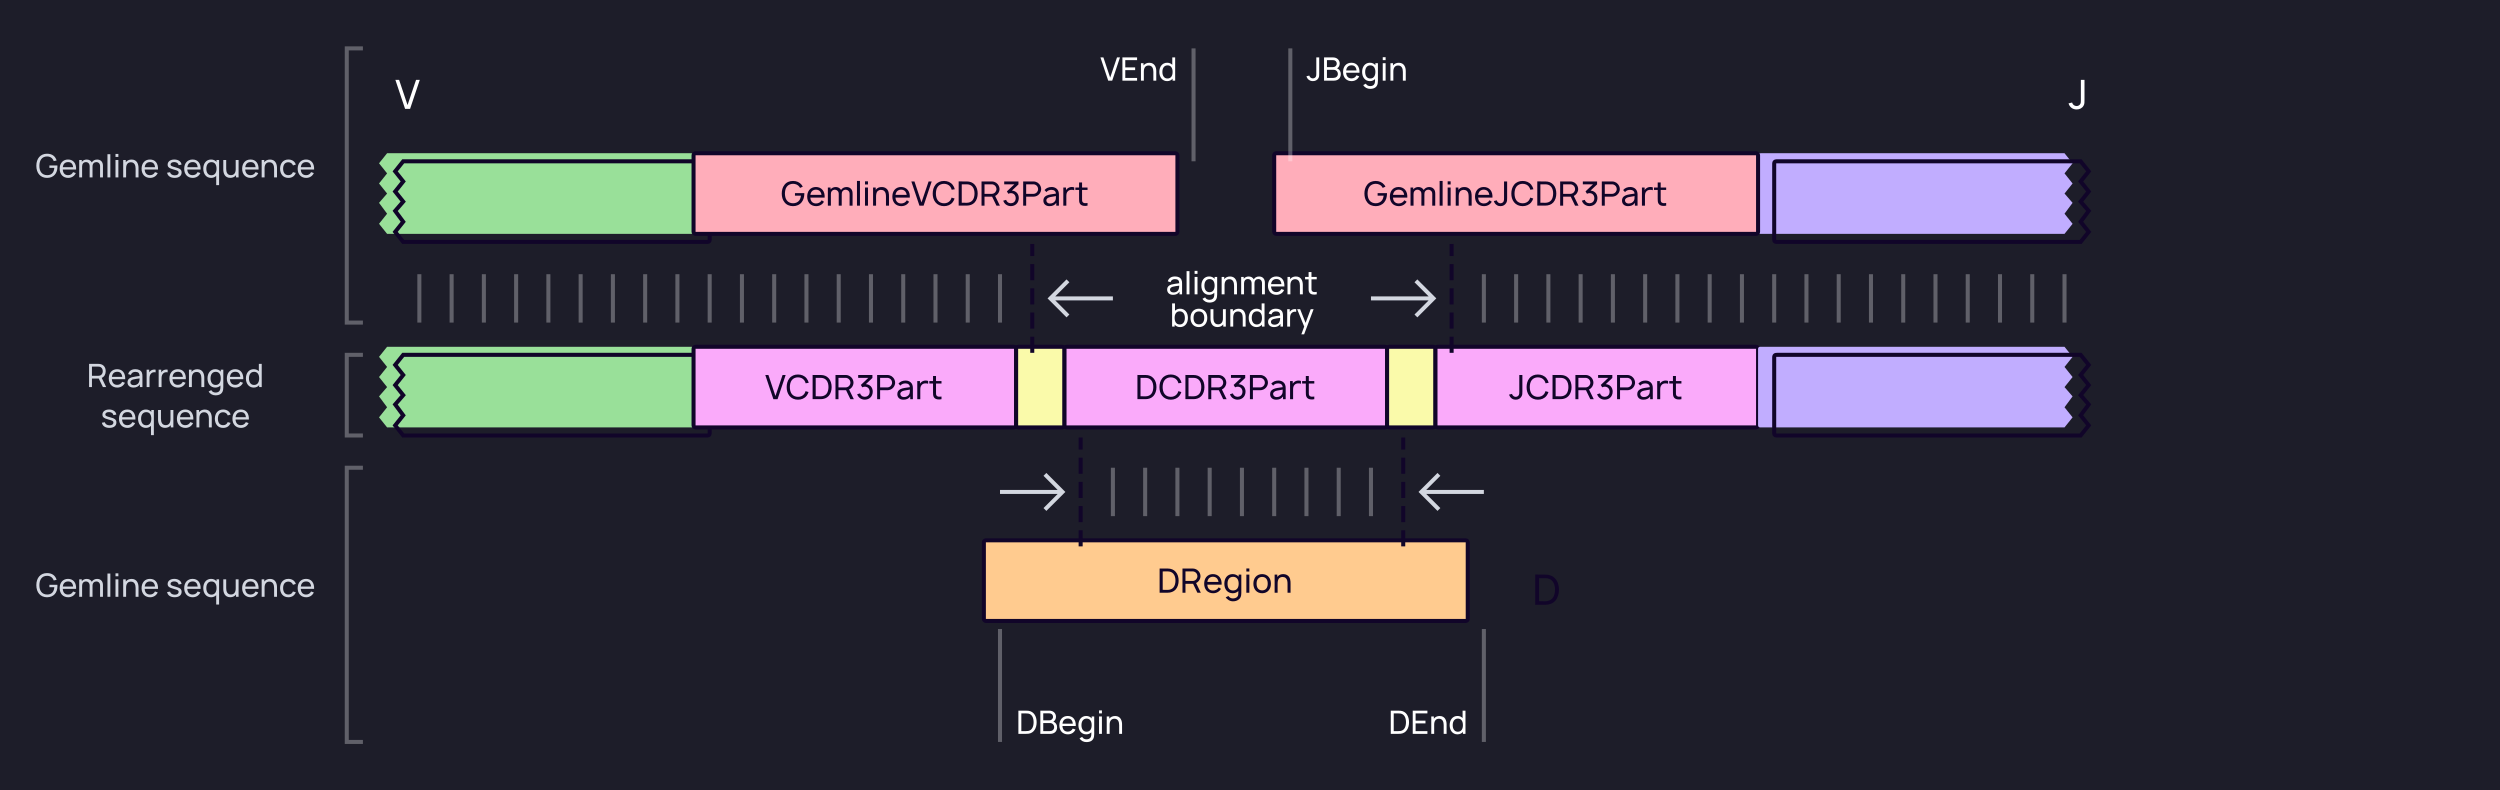 <svg width="1240" height="392" viewBox="0 0 1240 392" fill="none" xmlns="http://www.w3.org/2000/svg">
    <rect width="1240" height="392" fill="#1D1D29"/>
    <g filter="url(#filter0_i_5874_36215)">
        <path d="M200 80H350.4C350.96 80 351.24 80 351.454 80.109C351.642 80.205 351.795 80.358 351.891 80.546C352 80.76 352 81.04 352 81.6V118.4C352 118.96 352 119.24 351.891 119.454C351.795 119.642 351.642 119.795 351.454 119.891C351.24 120 350.96 120 350.4 120H200L196 115L200 110L196 104.615L200 100L196 95L200 90L196 85L200 80Z" fill="#99E099"/>
    </g>
    <path d="M200 80H350.4C350.96 80 351.24 80 351.454 80.109C351.642 80.205 351.795 80.358 351.891 80.546C352 80.76 352 81.04 352 81.6V118.4C352 118.96 352 119.24 351.891 119.454C351.795 119.642 351.642 119.795 351.454 119.891C351.24 120 350.96 120 350.4 120H200L196 115L200 110L196 104.615L200 100L196 95L200 90L196 85L200 80Z" stroke="#110529" stroke-width="2" stroke-linecap="round"/>
    <g filter="url(#filter1_i_5874_36215)">
        <path d="M1032 80H881.6C881.04 80 880.76 80 880.546 80.109C880.358 80.205 880.205 80.358 880.109 80.546C880 80.76 880 81.04 880 81.6V118.4C880 118.96 880 119.24 880.109 119.454C880.205 119.642 880.358 119.795 880.546 119.891C880.76 120 881.04 120 881.6 120H1032L1036 115L1032 110L1036 104.615L1032 100L1036 95L1032 90L1036 85L1032 80Z" fill="#C1ADFF"/>
    </g>
    <path d="M1032 80H881.6C881.04 80 880.76 80 880.546 80.109C880.358 80.205 880.205 80.358 880.109 80.546C880 80.76 880 81.04 880 81.6V118.4C880 118.96 880 119.24 880.109 119.454C880.205 119.642 880.358 119.795 880.546 119.891C880.76 120 881.04 120 881.6 120H1032L1036 115L1032 110L1036 104.615L1032 100L1036 95L1032 90L1036 85L1032 80Z" stroke="#110529" stroke-width="2" stroke-linecap="round"/>
    <path d="M592 24L592 80" stroke="white" stroke-opacity="0.3" stroke-width="2"/>
    <path d="M549.67 40H551.654L555.51 28.48H554.03L550.646 38.488L547.294 28.48H545.814L549.67 40ZM556.714 40H563.994V38.648H558.138V34.792H563.034V33.44H558.138V29.832H563.994V28.48H556.714V40ZM572.069 35.672V40H573.509V35.224C573.509 33.584 572.853 31.136 570.069 31.136C568.821 31.136 567.829 31.616 567.189 32.472V31.36H565.909V40H567.349V35.448C567.349 33.448 568.293 32.488 569.725 32.488C571.549 32.488 572.069 34.048 572.069 35.672ZM578.903 40.24C580.071 40.24 580.975 39.784 581.607 39.024V40H582.879V28.48H581.447V32.144C580.831 31.496 579.975 31.12 578.895 31.12C576.495 31.12 575.031 33.08 575.031 35.672C575.031 38.264 576.487 40.24 578.903 40.24ZM576.543 35.672C576.543 33.848 577.359 32.424 579.119 32.424C580.807 32.424 581.607 33.76 581.607 35.672C581.607 37.568 580.823 38.936 579.079 38.936C577.375 38.936 576.543 37.512 576.543 35.672Z" fill="white"/>
    <path d="M736 312L736 368" stroke="white" stroke-opacity="0.3" stroke-width="2"/>
    <path d="M689.823 364H693.375C693.591 364 694.295 364 694.831 363.928C697.495 363.576 698.879 361.184 698.879 358.24C698.879 355.304 697.495 352.904 694.831 352.552C694.287 352.48 693.599 352.48 693.375 352.48H689.823V364ZM691.287 362.64V353.84H693.375C693.759 353.84 694.335 353.856 694.711 353.928C696.575 354.264 697.367 356.064 697.367 358.24C697.367 360.376 696.599 362.208 694.711 362.552C694.335 362.624 693.775 362.64 693.375 362.64H691.287ZM700.714 364H707.994V362.648H702.138V358.792H707.034V357.44H702.138V353.832H707.994V352.48H700.714V364ZM716.069 359.672V364H717.509V359.224C717.509 357.584 716.853 355.136 714.069 355.136C712.821 355.136 711.829 355.616 711.189 356.472V355.36H709.909V364H711.349V359.448C711.349 357.448 712.293 356.488 713.725 356.488C715.549 356.488 716.069 358.048 716.069 359.672ZM722.903 364.24C724.071 364.24 724.975 363.784 725.607 363.024V364H726.879V352.48H725.447V356.144C724.831 355.496 723.975 355.12 722.895 355.12C720.495 355.12 719.031 357.08 719.031 359.672C719.031 362.264 720.487 364.24 722.903 364.24ZM720.543 359.672C720.543 357.848 721.359 356.424 723.119 356.424C724.807 356.424 725.607 357.76 725.607 359.672C725.607 361.568 724.823 362.936 723.079 362.936C721.375 362.936 720.543 361.512 720.543 359.672Z" fill="white"/>
    <g filter="url(#filter2_i_5874_36215)">
        <rect x="352" y="80" width="240" height="40" rx="1" fill="#FFADBA"/>
        <path d="M402.3 99.8V101.05H405.3C405.183 101.917 404.933 102.717 404.45 103.4C403.733 104.35 402.55 104.833 401.35 104.817C400.15 104.833 398.967 104.35 398.267 103.4C397.55 102.483 397.35 101.2 397.317 100C397.35 98.783 397.55 97.517 398.267 96.583C398.967 95.65 400.15 95.167 401.35 95.167C402.55 95.167 403.733 95.65 404.45 96.583C404.583 96.767 404.7 97 404.817 97.2L406.183 96.583C406.033 96.25 405.833 95.95 405.617 95.683C404.6 94.4 403.083 93.75 401.35 93.75C399.65 93.75 398.05 94.383 397.1 95.683C396.1 96.917 395.767 98.433 395.75 100C395.767 101.533 396.1 103.083 397.1 104.3C398.05 105.617 399.667 106.25 401.35 106.25C403.017 106.25 404.567 105.633 405.617 104.3C406.55 103.15 406.9 101.683 406.95 100.183V99.8H402.3ZM409.903 102H417.02C417.103 100.55 416.82 99.233 416.003 98.217C415.203 97.233 414.003 96.75 412.703 96.75C411.403 96.75 410.203 97.233 409.403 98.217C408.67 99.133 408.37 100.333 408.37 101.55C408.37 102.683 408.67 103.833 409.403 104.767C410.186 105.733 411.47 106.25 412.77 106.25C414.486 106.25 415.87 105.483 416.686 104.067L415.57 103.333C414.886 104.417 413.953 104.917 412.703 104.917C411.853 104.917 411.02 104.583 410.536 103.917C410.136 103.383 409.953 102.717 409.903 102ZM412.703 98.067C413.57 98.067 414.386 98.4 414.87 99.067C415.186 99.483 415.386 100.033 415.47 100.65H409.936C410.02 100.067 410.203 99.5 410.536 99.067C411.02 98.4 411.853 98.067 412.703 98.067ZM429.903 97.467C429.353 96.967 428.553 96.767 427.853 96.767C426.803 96.767 425.803 97.267 425.22 98.133C425.186 98.167 425.17 98.217 425.153 98.25C425.003 97.983 424.803 97.717 424.52 97.467C423.97 96.967 423.17 96.767 422.47 96.767C421.486 96.767 420.553 97.2 419.953 97.967V97H418.62V106H420.12V100.283C420.12 99.733 420.186 99.267 420.57 98.783C420.936 98.333 421.503 98.083 422.086 98.083C422.553 98.083 423.02 98.267 423.353 98.583C423.953 99.1 424.02 99.65 424.02 100.55L424.003 106H425.486L425.503 100.467V100.283C425.503 99.733 425.57 99.267 425.953 98.783C426.32 98.333 426.886 98.083 427.47 98.083C427.936 98.083 428.403 98.267 428.736 98.583C429.336 99.1 429.403 99.65 429.403 100.55L429.386 106H430.87L430.886 100.467C430.886 99.2 430.836 98.3 429.903 97.467ZM433.057 106V93.75H434.541V106H433.057ZM437.036 93.95V95.483H438.52V93.95H437.036ZM437.036 97V106H438.52V97H437.036ZM447.659 97.55C446.876 96.883 445.909 96.717 444.993 96.783C444.176 96.817 443.309 97.117 442.726 97.75C442.593 97.9 442.459 98.033 442.359 98.183V97H441.043V106H442.526V102.067V102.05C442.526 101.367 442.526 100.683 442.643 100.15C442.743 99.567 443.009 99.05 443.426 98.7C443.809 98.367 444.309 98.2 444.843 98.167C445.493 98.15 446.076 98.317 446.509 98.667C447.309 99.3 447.443 100.4 447.443 101.683V106H448.943V101.633C448.959 100.083 448.826 98.5 447.659 97.55ZM452.138 102H459.254C459.338 100.55 459.054 99.233 458.238 98.217C457.438 97.233 456.238 96.75 454.938 96.75C453.638 96.75 452.438 97.233 451.638 98.217C450.904 99.133 450.604 100.333 450.604 101.55C450.604 102.683 450.904 103.833 451.638 104.767C452.421 105.733 453.704 106.25 455.004 106.25C456.721 106.25 458.104 105.483 458.921 104.067L457.804 103.333C457.121 104.417 456.188 104.917 454.938 104.917C454.088 104.917 453.254 104.583 452.771 103.917C452.371 103.383 452.188 102.717 452.138 102ZM454.938 98.067C455.804 98.067 456.621 98.4 457.104 99.067C457.421 99.483 457.621 100.033 457.704 100.65H452.171C452.254 100.067 452.438 99.5 452.771 99.067C453.254 98.4 454.088 98.067 454.938 98.067ZM464.038 106H466.104L470.121 94H468.588L465.054 104.417L461.571 94H460.021L464.038 106ZM479.992 102.017C479.858 102.517 479.625 103 479.325 103.417C478.625 104.367 477.442 104.85 476.242 104.833C475.042 104.833 473.858 104.367 473.158 103.417C472.442 102.467 472.225 101.217 472.208 100C472.225 98.767 472.442 97.517 473.158 96.583C473.858 95.633 475.042 95.15 476.242 95.167C477.442 95.167 478.625 95.633 479.325 96.583C479.675 97.033 479.892 97.567 480.042 98.117L481.575 97.867C481.375 97.1 481.042 96.35 480.508 95.667C479.508 94.383 477.925 93.75 476.242 93.75C474.542 93.75 472.975 94.367 471.975 95.667C470.992 96.9 470.642 98.417 470.625 100C470.608 101.533 470.992 103.083 471.975 104.317C472.975 105.583 474.525 106.25 476.242 106.25C477.908 106.25 479.475 105.633 480.508 104.317C480.958 103.75 481.275 103.1 481.475 102.45L479.992 102.017ZM492.928 100.033C492.928 101.65 492.445 103.317 491.428 104.417C490.445 105.5 489.011 105.983 487.528 105.983H483.495V93.983L487.561 94C489.111 94 490.478 94.517 491.428 95.583C492.511 96.75 492.928 98.367 492.928 100.033ZM491.361 100.033C491.378 98.733 491.078 97.45 490.311 96.567C489.595 95.75 488.645 95.433 487.545 95.417L485.028 95.433V104.55L487.528 104.583C488.628 104.567 489.628 104.2 490.328 103.417C491.078 102.55 491.345 101.25 491.361 100.033ZM503.939 106L501.589 101.183C502.105 100.95 502.555 100.6 502.889 100.167C503.439 99.5 503.772 98.65 503.772 97.783C503.755 96.883 503.405 95.967 502.805 95.3C502.389 94.8 501.822 94.417 501.205 94.217C500.805 94.067 500.389 94 499.955 94H494.839V106H496.322V101.55H499.955H500.089L502.239 106H503.939ZM496.322 95.417H499.955C500.539 95.417 501.172 95.717 501.589 96.15C502.005 96.583 502.222 97.167 502.239 97.783C502.255 98.317 502.055 98.85 501.722 99.267C501.272 99.817 500.589 100.15 499.955 100.15H496.322V95.417ZM512.354 99.617C511.721 98.967 510.871 98.6 509.904 98.533L513.154 95.467V94H506.088V95.417H511.138L507.421 98.933L508.138 100.117C508.504 99.917 508.971 99.8 509.371 99.8C509.988 99.8 510.571 99.983 511.021 100.383C511.554 100.867 511.788 101.583 511.788 102.3C511.788 103.05 511.554 103.783 510.954 104.267C510.538 104.617 509.971 104.8 509.388 104.817C508.821 104.817 508.254 104.633 507.821 104.283C507.438 104 507.188 103.583 507.038 103.117L505.604 103.533C505.821 104.233 506.254 104.9 506.838 105.367C507.571 105.95 508.488 106.25 509.404 106.233C510.304 106.217 511.238 105.95 511.954 105.35C512.838 104.633 513.288 103.5 513.321 102.3C513.338 101.317 513.021 100.317 512.354 99.617ZM523.461 95.3C523.045 94.8 522.478 94.417 521.861 94.217C521.461 94.067 521.045 94 520.611 94H515.495V106H516.978V101.55H520.611C521.761 101.55 522.878 101.017 523.545 100.167C524.095 99.5 524.428 98.65 524.428 97.783C524.411 96.883 524.061 95.967 523.461 95.3ZM522.378 99.267C521.928 99.817 521.245 100.15 520.611 100.15H516.978V95.417H520.611C521.195 95.417 521.828 95.717 522.245 96.15C522.661 96.583 522.878 97.167 522.895 97.783C522.911 98.317 522.711 98.85 522.378 99.267ZM533.227 106V100.5C533.227 99.417 532.96 98.333 532.127 97.633C531.527 97.1 530.61 96.75 529.694 96.75C528.21 96.75 527.01 97.2 526.077 98.267L527.01 99.267C527.744 98.4 528.61 98.167 529.544 98.167C530.794 98.167 531.677 98.783 531.727 100.033C529.994 100.3 528.21 100.45 527.094 101C525.977 101.567 525.51 102.367 525.51 103.517C525.51 105.183 526.727 106.25 528.477 106.25C529.977 106.25 531.077 105.817 531.91 104.633V106H533.227ZM531.394 103.55C530.894 104.45 529.944 104.95 528.76 104.95C527.744 104.95 526.994 104.333 526.994 103.383C526.994 102.517 527.827 101.983 528.844 101.767C529.477 101.617 530.494 101.45 531.744 101.25C531.744 102.233 531.744 102.917 531.394 103.55ZM539.518 96.75C538.818 96.767 538.101 96.983 537.534 97.433C537.184 97.7 536.934 97.983 536.734 98.317V97H535.401V106H536.901V101.583C536.901 100.433 536.951 99.517 537.701 98.817C538.101 98.417 538.701 98.167 539.401 98.15C539.918 98.117 540.401 98.2 540.801 98.35V96.95C540.384 96.8 539.951 96.733 539.518 96.75ZM544.702 98.217H547.419V97H544.702V94.5H543.219V97H541.385V98.217H543.219V102.6C543.219 103.483 543.235 104.2 543.552 104.85C543.885 105.517 544.502 105.9 545.302 106.067C545.902 106.2 546.785 106.167 547.419 106V104.683C546.952 104.767 546.402 104.783 545.935 104.75C545.502 104.7 545.085 104.467 544.902 104.083C544.685 103.717 544.702 103.25 544.702 102.517V98.217Z" fill="#110529"/>
        <rect x="352" y="80" width="240" height="40" rx="1" stroke="#110529" stroke-width="2" stroke-linecap="round"/>
    </g>
    <g filter="url(#filter3_i_5874_36215)">
        <rect x="640" y="80" width="240" height="40" rx="1" fill="#FFADBA"/>
        <path d="M691.3 99.8V101.05H694.3C694.183 101.917 693.933 102.717 693.45 103.4C692.733 104.35 691.55 104.833 690.35 104.817C689.15 104.833 687.967 104.35 687.267 103.4C686.55 102.483 686.35 101.2 686.317 100C686.35 98.783 686.55 97.517 687.267 96.583C687.967 95.65 689.15 95.167 690.35 95.167C691.55 95.167 692.733 95.65 693.45 96.583C693.583 96.767 693.7 97 693.817 97.2L695.183 96.583C695.033 96.25 694.833 95.95 694.617 95.683C693.6 94.4 692.083 93.75 690.35 93.75C688.65 93.75 687.05 94.383 686.1 95.683C685.1 96.917 684.767 98.433 684.75 100C684.767 101.533 685.1 103.083 686.1 104.3C687.05 105.617 688.667 106.25 690.35 106.25C692.017 106.25 693.567 105.633 694.617 104.3C695.55 103.15 695.9 101.683 695.95 100.183V99.8H691.3ZM698.903 102H706.02C706.103 100.55 705.82 99.233 705.003 98.217C704.203 97.233 703.003 96.75 701.703 96.75C700.403 96.75 699.203 97.233 698.403 98.217C697.67 99.133 697.37 100.333 697.37 101.55C697.37 102.683 697.67 103.833 698.403 104.767C699.186 105.733 700.47 106.25 701.77 106.25C703.486 106.25 704.87 105.483 705.686 104.067L704.57 103.333C703.886 104.417 702.953 104.917 701.703 104.917C700.853 104.917 700.02 104.583 699.536 103.917C699.136 103.383 698.953 102.717 698.903 102ZM701.703 98.067C702.57 98.067 703.386 98.4 703.87 99.067C704.186 99.483 704.386 100.033 704.47 100.65H698.936C699.02 100.067 699.203 99.5 699.536 99.067C700.02 98.4 700.853 98.067 701.703 98.067ZM718.903 97.467C718.353 96.967 717.553 96.767 716.853 96.767C715.803 96.767 714.803 97.267 714.22 98.133C714.186 98.167 714.17 98.217 714.153 98.25C714.003 97.983 713.803 97.717 713.52 97.467C712.97 96.967 712.17 96.767 711.47 96.767C710.486 96.767 709.553 97.2 708.953 97.967V97H707.62V106H709.12V100.283C709.12 99.733 709.186 99.267 709.57 98.783C709.936 98.333 710.503 98.083 711.086 98.083C711.553 98.083 712.02 98.267 712.353 98.583C712.953 99.1 713.02 99.65 713.02 100.55L713.003 106H714.486L714.503 100.467V100.283C714.503 99.733 714.57 99.267 714.953 98.783C715.32 98.333 715.886 98.083 716.47 98.083C716.936 98.083 717.403 98.267 717.736 98.583C718.336 99.1 718.403 99.65 718.403 100.55L718.386 106H719.87L719.886 100.467C719.886 99.2 719.836 98.3 718.903 97.467ZM722.057 106V93.75H723.541V106H722.057ZM726.036 93.95V95.483H727.52V93.95H726.036ZM726.036 97V106H727.52V97H726.036ZM736.659 97.55C735.876 96.883 734.909 96.717 733.993 96.783C733.176 96.817 732.309 97.117 731.726 97.75C731.593 97.9 731.459 98.033 731.359 98.183V97H730.043V106H731.526V102.067V102.05C731.526 101.367 731.526 100.683 731.643 100.15C731.743 99.567 732.009 99.05 732.426 98.7C732.809 98.367 733.309 98.2 733.843 98.167C734.493 98.15 735.076 98.317 735.509 98.667C736.309 99.3 736.443 100.4 736.443 101.683V106H737.943V101.633C737.959 100.083 737.826 98.5 736.659 97.55ZM741.138 102H748.254C748.338 100.55 748.054 99.233 747.238 98.217C746.438 97.233 745.238 96.75 743.938 96.75C742.638 96.75 741.438 97.233 740.638 98.217C739.904 99.133 739.604 100.333 739.604 101.55C739.604 102.683 739.904 103.833 740.638 104.767C741.421 105.733 742.704 106.25 744.004 106.25C745.721 106.25 747.104 105.483 747.921 104.067L746.804 103.333C746.121 104.417 745.188 104.917 743.938 104.917C743.088 104.917 742.254 104.583 741.771 103.917C741.371 103.383 741.188 102.717 741.138 102ZM743.938 98.067C744.804 98.067 745.621 98.4 746.104 99.067C746.421 99.483 746.621 100.033 746.704 100.65H741.171C741.254 100.067 741.438 99.5 741.771 99.067C742.254 98.4 743.088 98.067 743.938 98.067ZM755.538 94V102.233C755.538 103.283 755.538 103.85 755.088 104.65C754.471 105.683 753.521 106.25 752.221 106.25C751.604 106.25 751.004 106.117 750.488 105.783C749.721 105.35 749.171 104.567 748.938 103.717L750.421 103.367C750.504 103.833 750.804 104.25 751.204 104.517C751.488 104.717 751.854 104.833 752.204 104.833C752.838 104.833 753.504 104.5 753.788 103.883C754.004 103.433 754.004 103.1 754.004 102.233V94H755.538ZM766.992 102.017C766.858 102.517 766.625 103 766.325 103.417C765.625 104.367 764.442 104.85 763.242 104.833C762.042 104.833 760.858 104.367 760.158 103.417C759.442 102.467 759.225 101.217 759.208 100C759.225 98.767 759.442 97.517 760.158 96.583C760.858 95.633 762.042 95.15 763.242 95.167C764.442 95.167 765.625 95.633 766.325 96.583C766.675 97.033 766.892 97.567 767.042 98.117L768.575 97.867C768.375 97.1 768.042 96.35 767.508 95.667C766.508 94.383 764.925 93.75 763.242 93.75C761.542 93.75 759.975 94.367 758.975 95.667C757.992 96.9 757.642 98.417 757.625 100C757.608 101.533 757.992 103.083 758.975 104.317C759.975 105.583 761.525 106.25 763.242 106.25C764.908 106.25 766.475 105.633 767.508 104.317C767.958 103.75 768.275 103.1 768.475 102.45L766.992 102.017ZM779.928 100.033C779.928 101.65 779.445 103.317 778.428 104.417C777.445 105.5 776.011 105.983 774.528 105.983H770.495V93.983L774.561 94C776.111 94 777.478 94.517 778.428 95.583C779.511 96.75 779.928 98.367 779.928 100.033ZM778.361 100.033C778.378 98.733 778.078 97.45 777.311 96.567C776.595 95.75 775.645 95.433 774.545 95.417L772.028 95.433V104.55L774.528 104.583C775.628 104.567 776.628 104.2 777.328 103.417C778.078 102.55 778.345 101.25 778.361 100.033ZM790.939 106L788.589 101.183C789.105 100.95 789.555 100.6 789.889 100.167C790.439 99.5 790.772 98.65 790.772 97.783C790.755 96.883 790.405 95.967 789.805 95.3C789.389 94.8 788.822 94.417 788.205 94.217C787.805 94.067 787.389 94 786.955 94H781.839V106H783.322V101.55H786.955H787.089L789.239 106H790.939ZM783.322 95.417H786.955C787.539 95.417 788.172 95.717 788.589 96.15C789.005 96.583 789.222 97.167 789.239 97.783C789.255 98.317 789.055 98.85 788.722 99.267C788.272 99.817 787.589 100.15 786.955 100.15H783.322V95.417ZM799.354 99.617C798.721 98.967 797.871 98.6 796.904 98.533L800.154 95.467V94H793.088V95.417H798.138L794.421 98.933L795.138 100.117C795.504 99.917 795.971 99.8 796.371 99.8C796.988 99.8 797.571 99.983 798.021 100.383C798.554 100.867 798.788 101.583 798.788 102.3C798.788 103.05 798.554 103.783 797.954 104.267C797.538 104.617 796.971 104.8 796.388 104.817C795.821 104.817 795.254 104.633 794.821 104.283C794.438 104 794.188 103.583 794.038 103.117L792.604 103.533C792.821 104.233 793.254 104.9 793.838 105.367C794.571 105.95 795.488 106.25 796.404 106.233C797.304 106.217 798.238 105.95 798.954 105.35C799.838 104.633 800.288 103.5 800.321 102.3C800.338 101.317 800.021 100.317 799.354 99.617ZM810.461 95.3C810.045 94.8 809.478 94.417 808.861 94.217C808.461 94.067 808.045 94 807.611 94H802.495V106H803.978V101.55H807.611C808.761 101.55 809.878 101.017 810.545 100.167C811.095 99.5 811.428 98.65 811.428 97.783C811.411 96.883 811.061 95.967 810.461 95.3ZM809.378 99.267C808.928 99.817 808.245 100.15 807.611 100.15H803.978V95.417H807.611C808.195 95.417 808.828 95.717 809.245 96.15C809.661 96.583 809.878 97.167 809.895 97.783C809.911 98.317 809.711 98.85 809.378 99.267ZM820.227 106V100.5C820.227 99.417 819.96 98.333 819.127 97.633C818.527 97.1 817.61 96.75 816.694 96.75C815.21 96.75 814.01 97.2 813.077 98.267L814.01 99.267C814.744 98.4 815.61 98.167 816.544 98.167C817.794 98.167 818.677 98.783 818.727 100.033C816.994 100.3 815.21 100.45 814.094 101C812.977 101.567 812.51 102.367 812.51 103.517C812.51 105.183 813.727 106.25 815.477 106.25C816.977 106.25 818.077 105.817 818.91 104.633V106H820.227ZM818.394 103.55C817.894 104.45 816.944 104.95 815.76 104.95C814.744 104.95 813.994 104.333 813.994 103.383C813.994 102.517 814.827 101.983 815.844 101.767C816.477 101.617 817.494 101.45 818.744 101.25C818.744 102.233 818.744 102.917 818.394 103.55ZM826.518 96.75C825.818 96.767 825.101 96.983 824.534 97.433C824.184 97.7 823.934 97.983 823.734 98.317V97H822.401V106H823.901V101.583C823.901 100.433 823.951 99.517 824.701 98.817C825.101 98.417 825.701 98.167 826.401 98.15C826.918 98.117 827.401 98.2 827.801 98.35V96.95C827.384 96.8 826.951 96.733 826.518 96.75ZM831.702 98.217H834.419V97H831.702V94.5H830.219V97H828.385V98.217H830.219V102.6C830.219 103.483 830.235 104.2 830.552 104.85C830.885 105.517 831.502 105.9 832.302 106.067C832.902 106.2 833.785 106.167 834.419 106V104.683C833.952 104.767 833.402 104.783 832.935 104.75C832.502 104.7 832.085 104.467 831.902 104.083C831.685 103.717 831.702 103.25 831.702 102.517V98.217Z" fill="#110529"/>
        <rect x="640" y="80" width="240" height="40" rx="1" stroke="#110529" stroke-width="2" stroke-linecap="round"/>
    </g>
    <g filter="url(#filter4_i_5874_36215)">
        <rect x="496" y="272" width="240" height="40" rx="1" fill="#FFCB8F"/>
        <path d="M592.6 292.033C592.6 293.65 592.117 295.317 591.1 296.417C590.117 297.5 588.683 297.983 587.2 297.983H583.167V285.983L587.233 286C588.783 286 590.15 286.517 591.1 287.583C592.183 288.75 592.6 290.367 592.6 292.033ZM591.033 292.033C591.05 290.733 590.75 289.45 589.983 288.567C589.267 287.75 588.317 287.433 587.217 287.417L584.7 287.433V296.55L587.2 296.583C588.3 296.567 589.3 296.2 590 295.417C590.75 294.55 591.017 293.25 591.033 292.033ZM603.61 298L601.26 293.183C601.777 292.95 602.227 292.6 602.56 292.167C603.11 291.5 603.444 290.65 603.444 289.783C603.427 288.883 603.077 287.967 602.477 287.3C602.06 286.8 601.494 286.417 600.877 286.217C600.477 286.067 600.06 286 599.627 286H594.51V298H595.994V293.55H599.627H599.76L601.91 298H603.61ZM595.994 287.417H599.627C600.21 287.417 600.844 287.717 601.26 288.15C601.677 288.583 601.894 289.167 601.91 289.783C601.927 290.317 601.727 290.85 601.394 291.267C600.944 291.817 600.26 292.15 599.627 292.15H595.994V287.417ZM606.809 294H613.926C614.009 292.55 613.726 291.233 612.909 290.217C612.109 289.233 610.909 288.75 609.609 288.75C608.309 288.75 607.109 289.233 606.309 290.217C605.576 291.133 605.276 292.333 605.276 293.55C605.276 294.683 605.576 295.833 606.309 296.767C607.093 297.733 608.376 298.25 609.676 298.25C611.393 298.25 612.776 297.483 613.593 296.067L612.476 295.333C611.793 296.417 610.859 296.917 609.609 296.917C608.759 296.917 607.926 296.583 607.443 295.917C607.043 295.383 606.859 294.717 606.809 294ZM609.609 290.067C610.476 290.067 611.293 290.4 611.776 291.067C612.093 291.483 612.293 292.033 612.376 292.65H606.843C606.926 292.067 607.109 291.5 607.443 291.067C607.926 290.4 608.759 290.067 609.609 290.067ZM622.376 289V290.017C621.643 289.2 620.543 288.75 619.393 288.75C618.159 288.75 617.009 289.25 616.276 290.183C615.559 291.1 615.276 292.3 615.276 293.483C615.276 294.667 615.526 295.85 616.276 296.8C617.026 297.733 618.176 298.25 619.393 298.25C620.509 298.25 621.509 297.883 622.209 297.15V298.05C622.209 299.15 622.076 299.7 621.459 300.217C620.959 300.633 620.226 300.817 619.509 300.817C618.859 300.817 618.126 300.583 617.693 300.083C617.543 299.933 617.409 299.783 617.309 299.617L615.943 300.283C616.176 300.7 616.576 301.067 616.959 301.3C617.609 301.917 618.576 302.25 619.509 302.25C620.409 302.25 621.393 302.083 622.276 301.45C623.326 300.717 623.693 299.767 623.693 298.067V289H622.376ZM621.676 295.967C621.176 296.583 620.409 296.883 619.576 296.883C618.759 296.883 617.959 296.567 617.476 295.883C617.009 295.267 616.859 294.383 616.859 293.483C616.859 292.583 617.026 291.717 617.493 291.1C617.976 290.417 618.743 290.1 619.626 290.1C620.443 290.1 621.193 290.4 621.676 291.017C622.176 291.65 622.376 292.567 622.376 293.483C622.376 294.417 622.176 295.35 621.676 295.967ZM626.193 285.95V287.483H627.676V285.95H626.193ZM626.193 289V298H627.676V289H626.193ZM634.016 298.25C635.332 298.25 636.516 297.767 637.316 296.767C638.082 295.817 638.366 294.7 638.366 293.483C638.366 292.317 638.099 291.167 637.316 290.217C636.532 289.233 635.316 288.75 634.016 288.75C632.716 288.75 631.482 289.267 630.716 290.217C629.982 291.133 629.682 292.3 629.682 293.483C629.682 294.683 629.966 295.817 630.716 296.767C631.516 297.75 632.716 298.25 634.016 298.25ZM636.132 295.867C635.666 296.5 634.866 296.833 634.016 296.833C633.182 296.833 632.382 296.5 631.916 295.867C631.416 295.217 631.266 294.35 631.266 293.483C631.266 292.633 631.416 291.75 631.916 291.117C632.382 290.467 633.182 290.15 634.016 290.15C634.866 290.15 635.666 290.467 636.132 291.117C636.632 291.75 636.782 292.633 636.782 293.483C636.782 294.35 636.632 295.217 636.132 295.867ZM646.831 289.55C646.048 288.883 645.081 288.717 644.165 288.783C643.348 288.817 642.481 289.117 641.898 289.75C641.765 289.9 641.631 290.033 641.531 290.183V289H640.215V298H641.698V294.067V294.05C641.698 293.367 641.698 292.683 641.815 292.15C641.915 291.567 642.181 291.05 642.598 290.7C642.981 290.367 643.481 290.2 644.015 290.167C644.665 290.15 645.248 290.317 645.681 290.667C646.481 291.3 646.615 292.4 646.615 293.683V298H648.115V293.633C648.131 292.083 647.998 290.5 646.831 289.55Z" fill="#110529"/>
        <rect x="496" y="272" width="240" height="40" rx="1" stroke="#110529" stroke-width="2" stroke-linecap="round"/>
    </g>
    <path d="M581.842 146.24C583.282 146.24 584.354 145.712 585.042 144.656V146H586.306V140.656C586.306 139.976 586.266 139.344 586.026 138.808C585.53 137.68 584.354 137.12 582.794 137.12C580.842 137.12 579.634 138.04 579.226 139.552L580.578 139.96C580.89 138.904 581.73 138.448 582.778 138.448C584.274 138.448 584.866 139.104 584.906 140.48C583.626 140.656 582.106 140.84 581.026 141.128C579.714 141.512 578.906 142.304 578.906 143.664C578.906 145.056 579.906 146.24 581.842 146.24ZM580.322 143.656C580.322 142.848 580.954 142.456 581.666 142.232C582.506 141.992 583.674 141.856 584.89 141.696C584.882 142.088 584.866 142.64 584.746 143.056C584.538 144.128 583.594 145.048 582.058 145.048C580.826 145.048 580.322 144.368 580.322 143.656ZM588.546 146H589.97V134.48H588.546V146ZM592.53 135.832H593.954V134.36H592.53V135.832ZM592.53 146H593.954V137.36H592.53V146ZM599.85 150.08C601.914 150.08 603.274 149.224 603.61 147.384C603.69 146.96 603.714 146.536 603.714 146.056V137.36H602.45V138.328C601.818 137.568 600.914 137.12 599.738 137.12C597.338 137.12 595.874 139.08 595.874 141.672C595.874 144.264 597.33 146.24 599.746 146.24C600.81 146.24 601.666 145.856 602.282 145.208V146.04C602.298 147.8 601.506 148.704 599.858 148.704C599.018 148.704 598.162 148.344 597.738 147.496L596.434 148.184C597.154 149.472 598.49 150.08 599.85 150.08ZM597.386 141.672C597.386 139.848 598.202 138.424 599.962 138.424C601.65 138.424 602.45 139.76 602.45 141.672C602.45 143.568 601.666 144.936 599.922 144.936C598.218 144.936 597.386 143.512 597.386 141.672ZM612.1 141.672V146H613.54V141.224C613.54 139.584 612.884 137.136 610.1 137.136C608.852 137.136 607.86 137.616 607.22 138.472V137.36H605.94V146H607.38V141.448C607.38 139.448 608.324 138.488 609.756 138.488C611.58 138.488 612.1 140.048 612.1 141.672ZM625.956 140.472L625.948 146H627.372L627.38 140.16C627.38 138.32 626.276 137.136 624.476 137.136C623.34 137.136 622.372 137.672 621.86 138.56C621.396 137.656 620.508 137.136 619.34 137.136C618.308 137.136 617.428 137.576 616.884 138.28V137.36H615.612V146H617.044V140.512C617.044 139.248 617.796 138.408 618.924 138.408C620.052 138.408 620.796 139.216 620.796 140.528L620.788 146H622.204L622.212 140.512C622.212 139.056 623.132 138.408 624.1 138.408C625.188 138.408 625.956 139.184 625.956 140.472ZM633.13 146.24C634.802 146.24 636.234 145.368 636.914 143.84L635.546 143.368C635.066 144.352 634.202 144.888 633.066 144.888C631.474 144.888 630.546 143.872 630.434 142.08H637.058C637.186 139.008 635.666 137.12 633.066 137.12C630.554 137.12 628.906 138.904 628.906 141.736C628.906 144.44 630.578 146.24 633.13 146.24ZM630.458 140.936C630.658 139.296 631.562 138.4 633.114 138.4C634.578 138.4 635.402 139.24 635.578 140.936H630.458ZM644.756 141.672V146H646.196V141.224C646.196 139.584 645.54 137.136 642.756 137.136C641.508 137.136 640.516 137.616 639.876 138.472V137.36H638.596V146H640.036V141.448C640.036 139.448 640.98 138.488 642.412 138.488C644.236 138.488 644.756 140.048 644.756 141.672ZM653.1 146V144.776C651.916 144.96 651.052 144.912 650.668 144.224C650.46 143.864 650.492 143.384 650.492 142.672V138.536H653.1V137.36H650.492V134.96H649.068V137.36H647.316V138.536H649.068V142.736C649.068 143.632 649.02 144.288 649.364 144.96C649.964 146.136 651.556 146.312 653.1 146ZM585.338 162.24C587.754 162.24 589.21 160.264 589.21 157.672C589.21 155.08 587.746 153.12 585.346 153.12C584.266 153.12 583.41 153.496 582.794 154.144V150.48H581.362V162H582.634V161.024C583.266 161.784 584.17 162.24 585.338 162.24ZM582.634 157.672C582.634 155.76 583.434 154.424 585.122 154.424C586.882 154.424 587.698 155.848 587.698 157.672C587.698 159.512 586.866 160.936 585.162 160.936C583.418 160.936 582.634 159.568 582.634 157.672ZM594.644 162.24C597.212 162.24 598.812 160.384 598.812 157.672C598.812 155 597.236 153.12 594.644 153.12C592.108 153.12 590.484 154.96 590.484 157.672C590.484 160.352 592.06 162.24 594.644 162.24ZM591.996 157.672C591.996 155.784 592.836 154.472 594.644 154.472C596.412 154.472 597.3 155.728 597.3 157.672C597.3 159.576 596.428 160.888 594.644 160.888C592.9 160.888 591.996 159.624 591.996 157.672ZM603.853 162.224C605.101 162.224 606.093 161.744 606.733 160.888V162H608.005V153.36H606.573V157.912C606.573 159.912 605.629 160.872 604.197 160.872C602.373 160.872 601.853 159.312 601.853 157.688V153.36H600.413V158.136C600.413 159.776 601.069 162.224 603.853 162.224ZM616.397 157.672V162H617.837V157.224C617.837 155.584 617.181 153.136 614.397 153.136C613.149 153.136 612.157 153.616 611.517 154.472V153.36H610.237V162H611.677V157.448C611.677 155.448 612.621 154.488 614.053 154.488C615.877 154.488 616.397 156.048 616.397 157.672ZM623.231 162.24C624.399 162.24 625.303 161.784 625.935 161.024V162H627.207V150.48H625.775V154.144C625.159 153.496 624.303 153.12 623.223 153.12C620.823 153.12 619.359 155.08 619.359 157.672C619.359 160.264 620.815 162.24 623.231 162.24ZM620.871 157.672C620.871 155.848 621.687 154.424 623.447 154.424C625.135 154.424 625.935 155.76 625.935 157.672C625.935 159.568 625.151 160.936 623.407 160.936C621.703 160.936 620.871 159.512 620.871 157.672ZM631.904 162.24C633.344 162.24 634.416 161.712 635.104 160.656V162H636.368V156.656C636.368 155.976 636.328 155.344 636.088 154.808C635.592 153.68 634.416 153.12 632.856 153.12C630.904 153.12 629.696 154.04 629.288 155.552L630.64 155.96C630.952 154.904 631.792 154.448 632.84 154.448C634.336 154.448 634.928 155.104 634.968 156.48C633.688 156.656 632.168 156.84 631.088 157.128C629.776 157.512 628.968 158.304 628.968 159.664C628.968 161.056 629.968 162.24 631.904 162.24ZM630.384 159.656C630.384 158.848 631.016 158.456 631.728 158.232C632.568 157.992 633.736 157.856 634.952 157.696C634.944 158.088 634.928 158.64 634.808 159.056C634.6 160.128 633.656 161.048 632.12 161.048C630.888 161.048 630.384 160.368 630.384 159.656ZM638.448 162H639.88V157.664C639.88 156.64 640.088 155.624 640.928 155.024C641.528 154.584 642.304 154.544 642.904 154.696V153.36C642.136 153.192 641.12 153.352 640.456 153.888C640.168 154.096 639.912 154.392 639.72 154.728V153.36H638.448V162ZM645.461 165.84H646.845L651.549 153.36H650.101L647.573 160.16L644.877 153.36H643.381L646.885 161.968L645.461 165.84Z" fill="white"/>
    <path d="M200.92 54H203.4L208.22 39.6H206.37L202.14 52.11L197.95 39.6H196.1L200.92 54Z" fill="white"/>
    <path d="M1030 54.29C1031.45 54.29 1032.71 53.7 1033.44 52.43C1033.97 51.51 1033.91 50.72 1033.91 49.48V39.6H1032.11V49.48C1032.11 50.37 1032.11 50.99 1031.85 51.51C1031.46 52.29 1030.64 52.6 1029.96 52.6C1028.89 52.6 1027.98 51.83 1027.77 50.85L1026 51.27C1026.51 53.11 1027.98 54.29 1030 54.29Z" fill="white"/>
    <path d="M773.25 292.542C773.25 294.562 772.646 296.646 771.375 298.021C770.146 299.375 768.354 299.979 766.5 299.979H761.458V284.979L766.542 285C768.479 285 770.188 285.646 771.375 286.979C772.729 288.437 773.25 290.458 773.25 292.542ZM771.292 292.542C771.313 290.917 770.938 289.312 769.979 288.208C769.083 287.187 767.896 286.792 766.521 286.771L763.375 286.792V298.187L766.5 298.229C767.875 298.208 769.125 297.75 770 296.771C770.938 295.687 771.271 294.062 771.292 292.542Z" fill="#110529"/>
    <g filter="url(#filter5_i_5874_36215)">
        <path d="M200 176H350.4C350.96 176 351.24 176 351.454 176.109C351.642 176.205 351.795 176.358 351.891 176.546C352 176.76 352 177.04 352 177.6V214.4C352 214.96 352 215.24 351.891 215.454C351.795 215.642 351.642 215.795 351.454 215.891C351.24 216 350.96 216 350.4 216H200L196 211L200 206L196 200.615L200 196L196 191L200 186L196 181L200 176Z" fill="#99E099"/>
    </g>
    <path d="M200 176H350.4C350.96 176 351.24 176 351.454 176.109C351.642 176.205 351.795 176.358 351.891 176.546C352 176.76 352 177.04 352 177.6V214.4C352 214.96 352 215.24 351.891 215.454C351.795 215.642 351.642 215.795 351.454 215.891C351.24 216 350.96 216 350.4 216H200L196 211L200 206L196 200.615L200 196L196 191L200 186L196 181L200 176Z" stroke="#110529" stroke-width="2" stroke-linecap="round"/>
    <g filter="url(#filter6_i_5874_36215)">
        <rect x="352" y="176" width="160" height="40" rx="1" fill="#FAAAFA"/>
        <path d="M391.6 202H393.667L397.683 190H396.15L392.617 200.417L389.133 190H387.583L391.6 202ZM407.554 198.017C407.421 198.517 407.188 199 406.888 199.417C406.188 200.367 405.004 200.85 403.804 200.833C402.604 200.833 401.421 200.367 400.721 199.417C400.004 198.467 399.788 197.217 399.771 196C399.788 194.767 400.004 193.517 400.721 192.583C401.421 191.633 402.604 191.15 403.804 191.167C405.004 191.167 406.188 191.633 406.888 192.583C407.238 193.033 407.454 193.567 407.604 194.117L409.138 193.867C408.938 193.1 408.604 192.35 408.071 191.667C407.071 190.383 405.488 189.75 403.804 189.75C402.104 189.75 400.538 190.367 399.538 191.667C398.554 192.9 398.204 194.417 398.188 196C398.171 197.533 398.554 199.083 399.538 200.317C400.538 201.583 402.088 202.25 403.804 202.25C405.471 202.25 407.038 201.633 408.071 200.317C408.521 199.75 408.838 199.1 409.038 198.45L407.554 198.017ZM420.491 196.033C420.491 197.65 420.007 199.317 418.991 200.417C418.007 201.5 416.574 201.983 415.091 201.983H411.057V189.983L415.124 190C416.674 190 418.041 190.517 418.991 191.583C420.074 192.75 420.491 194.367 420.491 196.033ZM418.924 196.033C418.941 194.733 418.641 193.45 417.874 192.567C417.157 191.75 416.207 191.433 415.107 191.417L412.591 191.433V200.55L415.091 200.583C416.191 200.567 417.191 200.2 417.891 199.417C418.641 198.55 418.907 197.25 418.924 196.033ZM431.501 202L429.151 197.183C429.668 196.95 430.118 196.6 430.451 196.167C431.001 195.5 431.334 194.65 431.334 193.783C431.318 192.883 430.968 191.967 430.368 191.3C429.951 190.8 429.384 190.417 428.768 190.217C428.368 190.067 427.951 190 427.518 190H422.401V202H423.884V197.55H427.518H427.651L429.801 202H431.501ZM423.884 191.417H427.518C428.101 191.417 428.734 191.717 429.151 192.15C429.568 192.583 429.784 193.167 429.801 193.783C429.818 194.317 429.618 194.85 429.284 195.267C428.834 195.817 428.151 196.15 427.518 196.15H423.884V191.417ZM439.917 195.617C439.283 194.967 438.433 194.6 437.467 194.533L440.717 191.467V190H433.65V191.417H438.7L434.983 194.933L435.7 196.117C436.067 195.917 436.533 195.8 436.933 195.8C437.55 195.8 438.133 195.983 438.583 196.383C439.117 196.867 439.35 197.583 439.35 198.3C439.35 199.05 439.117 199.783 438.517 200.267C438.1 200.617 437.533 200.8 436.95 200.817C436.383 200.817 435.817 200.633 435.383 200.283C435 200 434.75 199.583 434.6 199.117L433.167 199.533C433.383 200.233 433.817 200.9 434.4 201.367C435.133 201.95 436.05 202.25 436.967 202.233C437.867 202.217 438.8 201.95 439.517 201.35C440.4 200.633 440.85 199.5 440.883 198.3C440.9 197.317 440.583 196.317 439.917 195.617ZM451.024 191.3C450.607 190.8 450.041 190.417 449.424 190.217C449.024 190.067 448.607 190 448.174 190H443.057V202H444.541V197.55H448.174C449.324 197.55 450.441 197.017 451.107 196.167C451.657 195.5 451.991 194.65 451.991 193.783C451.974 192.883 451.624 191.967 451.024 191.3ZM449.941 195.267C449.491 195.817 448.807 196.15 448.174 196.15H444.541V191.417H448.174C448.757 191.417 449.391 191.717 449.807 192.15C450.224 192.583 450.441 193.167 450.457 193.783C450.474 194.317 450.274 194.85 449.941 195.267ZM460.79 202V196.5C460.79 195.417 460.523 194.333 459.69 193.633C459.09 193.1 458.173 192.75 457.256 192.75C455.773 192.75 454.573 193.2 453.64 194.267L454.573 195.267C455.306 194.4 456.173 194.167 457.106 194.167C458.356 194.167 459.24 194.783 459.29 196.033C457.556 196.3 455.773 196.45 454.656 197C453.54 197.567 453.073 198.367 453.073 199.517C453.073 201.183 454.29 202.25 456.04 202.25C457.54 202.25 458.64 201.817 459.473 200.633V202H460.79ZM458.956 199.55C458.456 200.45 457.506 200.95 456.323 200.95C455.306 200.95 454.556 200.333 454.556 199.383C454.556 198.517 455.39 197.983 456.406 197.767C457.04 197.617 458.056 197.45 459.306 197.25C459.306 198.233 459.306 198.917 458.956 199.55ZM467.08 192.75C466.38 192.767 465.664 192.983 465.097 193.433C464.747 193.7 464.497 193.983 464.297 194.317V193H462.964V202H464.464V197.583C464.464 196.433 464.514 195.517 465.264 194.817C465.664 194.417 466.264 194.167 466.964 194.15C467.48 194.117 467.964 194.2 468.364 194.35V192.95C467.947 192.8 467.514 192.733 467.08 192.75ZM472.265 194.217H474.981V193H472.265V190.5H470.781V193H468.948V194.217H470.781V198.6C470.781 199.483 470.798 200.2 471.115 200.85C471.448 201.517 472.065 201.9 472.865 202.067C473.465 202.2 474.348 202.167 474.981 202V200.683C474.515 200.767 473.965 200.783 473.498 200.75C473.065 200.7 472.648 200.467 472.465 200.083C472.248 199.717 472.265 199.25 472.265 198.517V194.217Z" fill="#110529"/>
        <rect x="352" y="176" width="160" height="40" rx="1" stroke="#110529" stroke-width="2" stroke-linecap="round"/>
    </g>
    <g filter="url(#filter7_i_5874_36215)">
        <rect x="512" y="176" width="24" height="40" rx="1" fill="#FAFAAA"/>
        <rect x="512" y="176" width="24" height="40" rx="1" stroke="#110529" stroke-width="2" stroke-linecap="round"/>
    </g>
    <g filter="url(#filter8_i_5874_36215)">
        <rect x="536" y="176" width="160" height="40" rx="1" fill="#FAAAFA"/>
        <path d="M581.6 196.033C581.6 197.65 581.117 199.317 580.1 200.417C579.117 201.5 577.683 201.983 576.2 201.983H572.167V189.983L576.233 190C577.783 190 579.15 190.517 580.1 191.583C581.183 192.75 581.6 194.367 581.6 196.033ZM580.033 196.033C580.05 194.733 579.75 193.45 578.983 192.567C578.267 191.75 577.317 191.433 576.217 191.417L573.7 191.433V200.55L576.2 200.583C577.3 200.567 578.3 200.2 579 199.417C579.75 198.55 580.017 197.25 580.033 196.033ZM592.46 198.017C592.327 198.517 592.094 199 591.794 199.417C591.094 200.367 589.91 200.85 588.71 200.833C587.51 200.833 586.327 200.367 585.627 199.417C584.91 198.467 584.694 197.217 584.677 196C584.694 194.767 584.91 193.517 585.627 192.583C586.327 191.633 587.51 191.15 588.71 191.167C589.91 191.167 591.094 191.633 591.794 192.583C592.144 193.033 592.36 193.567 592.51 194.117L594.044 193.867C593.844 193.1 593.51 192.35 592.977 191.667C591.977 190.383 590.394 189.75 588.71 189.75C587.01 189.75 585.444 190.367 584.444 191.667C583.46 192.9 583.11 194.417 583.094 196C583.077 197.533 583.46 199.083 584.444 200.317C585.444 201.583 586.994 202.25 588.71 202.25C590.377 202.25 591.944 201.633 592.977 200.317C593.427 199.75 593.744 199.1 593.944 198.45L592.46 198.017ZM605.397 196.033C605.397 197.65 604.914 199.317 603.897 200.417C602.914 201.5 601.48 201.983 599.997 201.983H595.964V189.983L600.03 190C601.58 190 602.947 190.517 603.897 191.583C604.98 192.75 605.397 194.367 605.397 196.033ZM603.83 196.033C603.847 194.733 603.547 193.45 602.78 192.567C602.064 191.75 601.114 191.433 600.014 191.417L597.497 191.433V200.55L599.997 200.583C601.097 200.567 602.097 200.2 602.797 199.417C603.547 198.55 603.814 197.25 603.83 196.033ZM616.407 202L614.057 197.183C614.574 196.95 615.024 196.6 615.357 196.167C615.907 195.5 616.241 194.65 616.241 193.783C616.224 192.883 615.874 191.967 615.274 191.3C614.857 190.8 614.291 190.417 613.674 190.217C613.274 190.067 612.857 190 612.424 190H607.307V202H608.791V197.55H612.424H612.557L614.707 202H616.407ZM608.791 191.417H612.424C613.007 191.417 613.641 191.717 614.057 192.15C614.474 192.583 614.691 193.167 614.707 193.783C614.724 194.317 614.524 194.85 614.191 195.267C613.741 195.817 613.057 196.15 612.424 196.15H608.791V191.417ZM624.823 195.617C624.19 194.967 623.34 194.6 622.373 194.533L625.623 191.467V190H618.556V191.417H623.606L619.89 194.933L620.606 196.117C620.973 195.917 621.44 195.8 621.84 195.8C622.456 195.8 623.04 195.983 623.49 196.383C624.023 196.867 624.256 197.583 624.256 198.3C624.256 199.05 624.023 199.783 623.423 200.267C623.006 200.617 622.44 200.8 621.856 200.817C621.29 200.817 620.723 200.633 620.29 200.283C619.906 200 619.656 199.583 619.506 199.117L618.073 199.533C618.29 200.233 618.723 200.9 619.306 201.367C620.04 201.95 620.956 202.25 621.873 202.233C622.773 202.217 623.706 201.95 624.423 201.35C625.306 200.633 625.756 199.5 625.79 198.3C625.806 197.317 625.49 196.317 624.823 195.617ZM635.93 191.3C635.514 190.8 634.947 190.417 634.33 190.217C633.93 190.067 633.514 190 633.08 190H627.964V202H629.447V197.55H633.08C634.23 197.55 635.347 197.017 636.014 196.167C636.564 195.5 636.897 194.65 636.897 193.783C636.88 192.883 636.53 191.967 635.93 191.3ZM634.847 195.267C634.397 195.817 633.714 196.15 633.08 196.15H629.447V191.417H633.08C633.664 191.417 634.297 191.717 634.714 192.15C635.13 192.583 635.347 193.167 635.364 193.783C635.38 194.317 635.18 194.85 634.847 195.267ZM645.696 202V196.5C645.696 195.417 645.429 194.333 644.596 193.633C643.996 193.1 643.079 192.75 642.163 192.75C640.679 192.75 639.479 193.2 638.546 194.267L639.479 195.267C640.213 194.4 641.079 194.167 642.013 194.167C643.263 194.167 644.146 194.783 644.196 196.033C642.463 196.3 640.679 196.45 639.562 197C638.446 197.567 637.979 198.367 637.979 199.517C637.979 201.183 639.196 202.25 640.946 202.25C642.446 202.25 643.546 201.817 644.379 200.633V202H645.696ZM643.863 199.55C643.363 200.45 642.413 200.95 641.229 200.95C640.213 200.95 639.463 200.333 639.463 199.383C639.463 198.517 640.296 197.983 641.312 197.767C641.946 197.617 642.963 197.45 644.213 197.25C644.213 198.233 644.213 198.917 643.863 199.55ZM651.986 192.75C651.286 192.767 650.57 192.983 650.003 193.433C649.653 193.7 649.403 193.983 649.203 194.317V193H647.87V202H649.37V197.583C649.37 196.433 649.42 195.517 650.17 194.817C650.57 194.417 651.17 194.167 651.87 194.15C652.386 194.117 652.87 194.2 653.27 194.35V192.95C652.853 192.8 652.42 192.733 651.986 192.75ZM657.171 194.217H659.888V193H657.171V190.5H655.688V193H653.854V194.217H655.688V198.6C655.688 199.483 655.704 200.2 656.021 200.85C656.354 201.517 656.971 201.9 657.771 202.067C658.371 202.2 659.254 202.167 659.888 202V200.683C659.421 200.767 658.871 200.783 658.404 200.75C657.971 200.7 657.554 200.467 657.371 200.083C657.154 199.717 657.171 199.25 657.171 198.517V194.217Z" fill="#110529"/>
        <rect x="536" y="176" width="160" height="40" rx="1" stroke="#110529" stroke-width="2" stroke-linecap="round"/>
    </g>
    <g filter="url(#filter9_i_5874_36215)">
        <rect x="696" y="176" width="24" height="40" rx="1" fill="#FAFAAA"/>
        <rect x="696" y="176" width="24" height="40" rx="1" stroke="#110529" stroke-width="2" stroke-linecap="round"/>
    </g>
    <g filter="url(#filter10_i_5874_36215)">
        <rect x="720" y="176" width="160" height="40" rx="1" fill="#FAAAFA"/>
        <path d="M763.1 190V198.233C763.1 199.283 763.1 199.85 762.65 200.65C762.033 201.683 761.083 202.25 759.783 202.25C759.167 202.25 758.567 202.117 758.05 201.783C757.283 201.35 756.733 200.567 756.5 199.717L757.983 199.367C758.067 199.833 758.367 200.25 758.767 200.517C759.05 200.717 759.417 200.833 759.767 200.833C760.4 200.833 761.067 200.5 761.35 199.883C761.567 199.433 761.567 199.1 761.567 198.233V190H763.1ZM774.554 198.017C774.421 198.517 774.188 199 773.888 199.417C773.188 200.367 772.004 200.85 770.804 200.833C769.604 200.833 768.421 200.367 767.721 199.417C767.004 198.467 766.788 197.217 766.771 196C766.788 194.767 767.004 193.517 767.721 192.583C768.421 191.633 769.604 191.15 770.804 191.167C772.004 191.167 773.188 191.633 773.888 192.583C774.238 193.033 774.454 193.567 774.604 194.117L776.138 193.867C775.938 193.1 775.604 192.35 775.071 191.667C774.071 190.383 772.488 189.75 770.804 189.75C769.104 189.75 767.538 190.367 766.538 191.667C765.554 192.9 765.204 194.417 765.188 196C765.171 197.533 765.554 199.083 766.538 200.317C767.538 201.583 769.088 202.25 770.804 202.25C772.471 202.25 774.038 201.633 775.071 200.317C775.521 199.75 775.838 199.1 776.038 198.45L774.554 198.017ZM787.491 196.033C787.491 197.65 787.007 199.317 785.991 200.417C785.007 201.5 783.574 201.983 782.091 201.983H778.057V189.983L782.124 190C783.674 190 785.041 190.517 785.991 191.583C787.074 192.75 787.491 194.367 787.491 196.033ZM785.924 196.033C785.941 194.733 785.641 193.45 784.874 192.567C784.157 191.75 783.207 191.433 782.107 191.417L779.591 191.433V200.55L782.091 200.583C783.191 200.567 784.191 200.2 784.891 199.417C785.641 198.55 785.907 197.25 785.924 196.033ZM798.501 202L796.151 197.183C796.668 196.95 797.118 196.6 797.451 196.167C798.001 195.5 798.334 194.65 798.334 193.783C798.318 192.883 797.968 191.967 797.368 191.3C796.951 190.8 796.384 190.417 795.768 190.217C795.368 190.067 794.951 190 794.518 190H789.401V202H790.884V197.55H794.518H794.651L796.801 202H798.501ZM790.884 191.417H794.518C795.101 191.417 795.734 191.717 796.151 192.15C796.568 192.583 796.784 193.167 796.801 193.783C796.818 194.317 796.618 194.85 796.284 195.267C795.834 195.817 795.151 196.15 794.518 196.15H790.884V191.417ZM806.917 195.617C806.283 194.967 805.433 194.6 804.467 194.533L807.717 191.467V190H800.65V191.417H805.7L801.983 194.933L802.7 196.117C803.067 195.917 803.533 195.8 803.933 195.8C804.55 195.8 805.133 195.983 805.583 196.383C806.117 196.867 806.35 197.583 806.35 198.3C806.35 199.05 806.117 199.783 805.517 200.267C805.1 200.617 804.533 200.8 803.95 200.817C803.383 200.817 802.817 200.633 802.383 200.283C802 200 801.75 199.583 801.6 199.117L800.167 199.533C800.383 200.233 800.817 200.9 801.4 201.367C802.133 201.95 803.05 202.25 803.967 202.233C804.867 202.217 805.8 201.95 806.517 201.35C807.4 200.633 807.85 199.5 807.883 198.3C807.9 197.317 807.583 196.317 806.917 195.617ZM818.024 191.3C817.607 190.8 817.041 190.417 816.424 190.217C816.024 190.067 815.607 190 815.174 190H810.057V202H811.541V197.55H815.174C816.324 197.55 817.441 197.017 818.107 196.167C818.657 195.5 818.991 194.65 818.991 193.783C818.974 192.883 818.624 191.967 818.024 191.3ZM816.941 195.267C816.491 195.817 815.807 196.15 815.174 196.15H811.541V191.417H815.174C815.757 191.417 816.391 191.717 816.807 192.15C817.224 192.583 817.441 193.167 817.457 193.783C817.474 194.317 817.274 194.85 816.941 195.267ZM827.79 202V196.5C827.79 195.417 827.523 194.333 826.69 193.633C826.09 193.1 825.173 192.75 824.256 192.75C822.773 192.75 821.573 193.2 820.64 194.267L821.573 195.267C822.306 194.4 823.173 194.167 824.106 194.167C825.356 194.167 826.24 194.783 826.29 196.033C824.556 196.3 822.773 196.45 821.656 197C820.54 197.567 820.073 198.367 820.073 199.517C820.073 201.183 821.29 202.25 823.04 202.25C824.54 202.25 825.64 201.817 826.473 200.633V202H827.79ZM825.956 199.55C825.456 200.45 824.506 200.95 823.323 200.95C822.306 200.95 821.556 200.333 821.556 199.383C821.556 198.517 822.39 197.983 823.406 197.767C824.04 197.617 825.056 197.45 826.306 197.25C826.306 198.233 826.306 198.917 825.956 199.55ZM834.08 192.75C833.38 192.767 832.664 192.983 832.097 193.433C831.747 193.7 831.497 193.983 831.297 194.317V193H829.964V202H831.464V197.583C831.464 196.433 831.514 195.517 832.264 194.817C832.664 194.417 833.264 194.167 833.964 194.15C834.48 194.117 834.964 194.2 835.364 194.35V192.95C834.947 192.8 834.514 192.733 834.08 192.75ZM839.265 194.217H841.981V193H839.265V190.5H837.781V193H835.948V194.217H837.781V198.6C837.781 199.483 837.798 200.2 838.115 200.85C838.448 201.517 839.065 201.9 839.865 202.067C840.465 202.2 841.348 202.167 841.981 202V200.683C841.515 200.767 840.965 200.783 840.498 200.75C840.065 200.7 839.648 200.467 839.465 200.083C839.248 199.717 839.265 199.25 839.265 198.517V194.217Z" fill="#110529"/>
        <rect x="720" y="176" width="160" height="40" rx="1" stroke="#110529" stroke-width="2" stroke-linecap="round"/>
    </g>
    <g filter="url(#filter11_i_5874_36215)">
        <path d="M1032 176H881.6C881.04 176 880.76 176 880.546 176.109C880.358 176.205 880.205 176.358 880.109 176.546C880 176.76 880 177.04 880 177.6V214.4C880 214.96 880 215.24 880.109 215.454C880.205 215.642 880.358 215.795 880.546 215.891C880.76 216 881.04 216 881.6 216H1032L1036 211L1032 206L1036 200.615L1032 196L1036 191L1032 186L1036 181L1032 176Z" fill="#C1ADFF"/>
    </g>
    <path d="M1032 176H881.6C881.04 176 880.76 176 880.546 176.109C880.358 176.205 880.205 176.358 880.109 176.546C880 176.76 880 177.04 880 177.6V214.4C880 214.96 880 215.24 880.109 215.454C880.205 215.642 880.358 215.795 880.546 215.891C880.76 216 881.04 216 881.6 216H1032L1036 211L1032 206L1036 200.615L1032 196L1036 191L1032 186L1036 181L1032 176Z" stroke="#110529" stroke-width="2" stroke-linecap="round"/>
    <path d="M23.323 88.24C26.691 88.24 28.483 85.912 28.483 82.752C28.483 82.656 28.475 82.296 28.451 82.072H24.499V83.248H26.947C26.771 85.544 25.619 86.896 23.395 86.88C20.819 86.864 19.515 85 19.531 82.24C19.547 79.48 20.819 77.592 23.395 77.608C25.035 77.616 26.147 78.512 26.635 79.904L28.075 79.608C27.475 77.536 25.899 76.248 23.323 76.248C20.099 76.248 18.019 78.568 18.019 82.24C18.019 85.952 20.147 88.24 23.323 88.24ZM33.825 88.24C35.497 88.24 36.929 87.368 37.609 85.84L36.241 85.368C35.761 86.352 34.897 86.888 33.761 86.888C32.169 86.888 31.241 85.872 31.129 84.08H37.753C37.881 81.008 36.361 79.12 33.761 79.12C31.249 79.12 29.601 80.904 29.601 83.736C29.601 86.44 31.273 88.24 33.825 88.24ZM31.153 82.936C31.353 81.296 32.257 80.4 33.809 80.4C35.273 80.4 36.097 81.24 36.273 82.936H31.153ZM49.636 82.472L49.628 88H51.052L51.06 82.16C51.06 80.32 49.956 79.136 48.156 79.136C47.02 79.136 46.052 79.672 45.54 80.56C45.076 79.656 44.188 79.136 43.02 79.136C41.988 79.136 41.108 79.576 40.564 80.28V79.36H39.292V88H40.724V82.512C40.724 81.248 41.476 80.408 42.604 80.408C43.732 80.408 44.476 81.216 44.476 82.528L44.468 88H45.884L45.892 82.512C45.892 81.056 46.812 80.408 47.78 80.408C48.868 80.408 49.636 81.184 49.636 82.472ZM53.303 88H54.727V76.48H53.303V88ZM57.288 77.832H58.712V76.36H57.288V77.832ZM57.288 88H58.712V79.36H57.288V88ZM67.264 83.672V88H68.704V83.224C68.704 81.584 68.048 79.136 65.264 79.136C64.016 79.136 63.024 79.616 62.384 80.472V79.36H61.104V88H62.544V83.448C62.544 81.448 63.488 80.488 64.92 80.488C66.744 80.488 67.264 82.048 67.264 83.672ZM74.45 88.24C76.122 88.24 77.554 87.368 78.234 85.84L76.866 85.368C76.386 86.352 75.522 86.888 74.386 86.888C72.794 86.888 71.866 85.872 71.754 84.08H78.378C78.506 81.008 76.986 79.12 74.386 79.12C71.874 79.12 70.226 80.904 70.226 83.736C70.226 86.44 71.898 88.24 74.45 88.24ZM71.778 82.936C71.978 81.296 72.882 80.4 74.434 80.4C75.898 80.4 76.722 81.24 76.898 82.936H71.778ZM86.626 88.232C88.778 88.232 90.082 87.224 90.082 85.552C90.082 84.216 89.338 83.576 87.058 82.992C85.026 82.48 84.586 82.208 84.586 81.576C84.586 80.84 85.354 80.36 86.474 80.392C87.65 80.424 88.45 80.992 88.594 81.912L90.05 81.648C89.866 80.128 88.442 79.12 86.474 79.12C84.482 79.12 83.154 80.128 83.154 81.648C83.154 82.888 83.882 83.48 86.17 84.088C88.282 84.656 88.61 84.864 88.61 85.592C88.61 86.44 87.89 86.96 86.714 86.96C85.466 86.96 84.57 86.376 84.338 85.432L82.882 85.664C83.178 87.288 84.562 88.232 86.626 88.232ZM95.591 88.24C97.263 88.24 98.695 87.368 99.375 85.84L98.007 85.368C97.527 86.352 96.663 86.888 95.527 86.888C93.935 86.888 93.007 85.872 92.895 84.08H99.519C99.647 81.008 98.127 79.12 95.527 79.12C93.015 79.12 91.367 80.904 91.367 83.736C91.367 86.44 93.039 88.24 95.591 88.24ZM92.919 82.936C93.119 81.296 94.023 80.4 95.575 80.4C97.039 80.4 97.863 81.24 98.039 82.936H92.919ZM104.692 88.24C105.764 88.24 106.62 87.856 107.236 87.2V91.84H108.668V79.36H107.396V80.328C106.764 79.568 105.86 79.12 104.684 79.12C102.284 79.12 100.82 81.08 100.82 83.672C100.82 86.264 102.276 88.24 104.692 88.24ZM102.332 83.672C102.332 81.848 103.148 80.424 104.908 80.424C106.596 80.424 107.396 81.76 107.396 83.672C107.396 85.568 106.612 86.936 104.868 86.936C103.164 86.936 102.332 85.512 102.332 83.672ZM114.189 88.224C115.437 88.224 116.429 87.744 117.069 86.888V88H118.341V79.36H116.909V83.912C116.909 85.912 115.965 86.872 114.533 86.872C112.709 86.872 112.189 85.312 112.189 83.688V79.36H110.749V84.136C110.749 85.776 111.405 88.224 114.189 88.224ZM124.325 88.24C125.997 88.24 127.429 87.368 128.109 85.84L126.741 85.368C126.261 86.352 125.397 86.888 124.261 86.888C122.669 86.888 121.741 85.872 121.629 84.08H128.253C128.381 81.008 126.861 79.12 124.261 79.12C121.749 79.12 120.101 80.904 120.101 83.736C120.101 86.44 121.773 88.24 124.325 88.24ZM121.653 82.936C121.853 81.296 122.757 80.4 124.309 80.4C125.773 80.4 126.597 81.24 126.773 82.936H121.653ZM135.952 83.672V88H137.392V83.224C137.392 81.584 136.736 79.136 133.952 79.136C132.704 79.136 131.712 79.616 131.072 80.472V79.36H129.792V88H131.232V83.448C131.232 81.448 132.176 80.488 133.608 80.488C135.432 80.488 135.952 82.048 135.952 83.672ZM143.033 88.24C144.817 88.24 146.121 87.368 146.729 85.752L145.289 85.376C144.897 86.36 144.153 86.888 143.033 86.888C141.313 86.888 140.441 85.608 140.425 83.68C140.441 81.808 141.257 80.472 143.033 80.472C144.081 80.472 144.953 81.056 145.321 82.056L146.729 81.632C146.273 80.08 144.865 79.12 143.049 79.12C140.449 79.12 138.937 80.984 138.913 83.68C138.937 86.328 140.401 88.24 143.033 88.24ZM151.872 88.24C153.544 88.24 154.976 87.368 155.656 85.84L154.288 85.368C153.808 86.352 152.944 86.888 151.808 86.888C150.216 86.888 149.288 85.872 149.176 84.08H155.8C155.928 81.008 154.408 79.12 151.808 79.12C149.296 79.12 147.648 80.904 147.648 83.736C147.648 86.44 149.32 88.24 151.872 88.24ZM149.2 82.936C149.4 81.296 150.304 80.4 151.856 80.4C153.32 80.4 154.144 81.24 154.32 82.936H149.2Z" fill="#D3D7E0"/>
    <path d="M44.182 192H45.606V187.744H48.974L51.038 192H52.67L50.447 187.432C51.751 186.888 52.431 185.632 52.431 184.112C52.431 182.28 51.447 180.832 49.583 180.544C49.286 180.496 48.959 180.48 48.734 180.48H44.182V192ZM45.606 186.392V181.832H48.687C48.886 181.832 49.166 181.848 49.407 181.904C50.511 182.152 50.974 183.152 50.974 184.112C50.974 185.072 50.511 186.072 49.407 186.32C49.166 186.376 48.886 186.392 48.687 186.392H45.606ZM58.176 192.24C59.849 192.24 61.281 191.368 61.961 189.84L60.593 189.368C60.112 190.352 59.248 190.888 58.112 190.888C56.52 190.888 55.593 189.872 55.48 188.08H62.105C62.233 185.008 60.712 183.12 58.112 183.12C55.6 183.12 53.953 184.904 53.953 187.736C53.953 190.44 55.624 192.24 58.176 192.24ZM55.505 186.936C55.705 185.296 56.608 184.4 58.16 184.4C59.624 184.4 60.449 185.24 60.624 186.936H55.505ZM66.185 192.24C67.625 192.24 68.697 191.712 69.385 190.656V192H70.649V186.656C70.649 185.976 70.609 185.344 70.369 184.808C69.873 183.68 68.697 183.12 67.137 183.12C65.185 183.12 63.977 184.04 63.569 185.552L64.921 185.96C65.233 184.904 66.073 184.448 67.121 184.448C68.617 184.448 69.209 185.104 69.249 186.48C67.969 186.656 66.449 186.84 65.369 187.128C64.057 187.512 63.249 188.304 63.249 189.664C63.249 191.056 64.249 192.24 66.185 192.24ZM64.665 189.656C64.665 188.848 65.297 188.456 66.009 188.232C66.849 187.992 68.017 187.856 69.233 187.696C69.225 188.088 69.209 188.64 69.089 189.056C68.881 190.128 67.937 191.048 66.401 191.048C65.169 191.048 64.665 190.368 64.665 189.656ZM72.729 192H74.161V187.664C74.161 186.64 74.369 185.624 75.209 185.024C75.809 184.584 76.585 184.544 77.185 184.696V183.36C76.417 183.192 75.401 183.352 74.737 183.888C74.449 184.096 74.193 184.392 74.001 184.728V183.36H72.729V192ZM78.698 192H80.13V187.664C80.13 186.64 80.338 185.624 81.178 185.024C81.778 184.584 82.554 184.544 83.154 184.696V183.36C82.386 183.192 81.37 183.352 80.706 183.888C80.418 184.096 80.162 184.392 79.97 184.728V183.36H78.698V192ZM88.255 192.24C89.927 192.24 91.359 191.368 92.039 189.84L90.671 189.368C90.191 190.352 89.327 190.888 88.191 190.888C86.599 190.888 85.671 189.872 85.559 188.08H92.183C92.311 185.008 90.791 183.12 88.191 183.12C85.679 183.12 84.031 184.904 84.031 187.736C84.031 190.44 85.703 192.24 88.255 192.24ZM85.583 186.936C85.783 185.296 86.687 184.4 88.239 184.4C89.703 184.4 90.527 185.24 90.703 186.936H85.583ZM99.881 187.672V192H101.321V187.224C101.321 185.584 100.665 183.136 97.881 183.136C96.633 183.136 95.641 183.616 95.001 184.472V183.36H93.721V192H95.161V187.448C95.161 185.448 96.105 184.488 97.537 184.488C99.361 184.488 99.881 186.048 99.881 187.672ZM106.897 196.08C108.961 196.08 110.321 195.224 110.657 193.384C110.737 192.96 110.761 192.536 110.761 192.056V183.36H109.497V184.328C108.865 183.568 107.961 183.12 106.785 183.12C104.385 183.12 102.921 185.08 102.921 187.672C102.921 190.264 104.377 192.24 106.793 192.24C107.857 192.24 108.713 191.856 109.329 191.208V192.04C109.345 193.8 108.553 194.704 106.905 194.704C106.065 194.704 105.209 194.344 104.785 193.496L103.481 194.184C104.201 195.472 105.537 196.08 106.897 196.08ZM104.433 187.672C104.433 185.848 105.249 184.424 107.009 184.424C108.697 184.424 109.497 185.76 109.497 187.672C109.497 189.568 108.713 190.936 106.969 190.936C105.265 190.936 104.433 189.512 104.433 187.672ZM116.739 192.24C118.411 192.24 119.843 191.368 120.523 189.84L119.155 189.368C118.675 190.352 117.811 190.888 116.675 190.888C115.083 190.888 114.155 189.872 114.043 188.08H120.667C120.795 185.008 119.275 183.12 116.675 183.12C114.163 183.12 112.515 184.904 112.515 187.736C112.515 190.44 114.187 192.24 116.739 192.24ZM114.067 186.936C114.267 185.296 115.171 184.4 116.723 184.4C118.187 184.4 119.011 185.24 119.187 186.936H114.067ZM125.84 192.24C127.008 192.24 127.912 191.784 128.544 191.024V192H129.816V180.48H128.384V184.144C127.768 183.496 126.912 183.12 125.832 183.12C123.432 183.12 121.968 185.08 121.968 187.672C121.968 190.264 123.424 192.24 125.84 192.24ZM123.48 187.672C123.48 185.848 124.296 184.424 126.056 184.424C127.744 184.424 128.544 185.76 128.544 187.672C128.544 189.568 127.76 190.936 126.016 190.936C124.312 190.936 123.48 189.512 123.48 187.672ZM54.275 212.232C56.427 212.232 57.731 211.224 57.731 209.552C57.731 208.216 56.987 207.576 54.707 206.992C52.675 206.48 52.235 206.208 52.235 205.576C52.235 204.84 53.003 204.36 54.123 204.392C55.299 204.424 56.099 204.992 56.243 205.912L57.699 205.648C57.515 204.128 56.091 203.12 54.123 203.12C52.131 203.12 50.803 204.128 50.803 205.648C50.803 206.888 51.531 207.48 53.819 208.088C55.931 208.656 56.259 208.864 56.259 209.592C56.259 210.44 55.539 210.96 54.363 210.96C53.115 210.96 52.219 210.376 51.987 209.432L50.531 209.664C50.827 211.288 52.211 212.232 54.275 212.232ZM63.239 212.24C64.911 212.24 66.343 211.368 67.023 209.84L65.655 209.368C65.175 210.352 64.311 210.888 63.175 210.888C61.583 210.888 60.655 209.872 60.543 208.08H67.167C67.295 205.008 65.775 203.12 63.175 203.12C60.663 203.12 59.015 204.904 59.015 207.736C59.015 210.44 60.687 212.24 63.239 212.24ZM60.567 206.936C60.767 205.296 61.671 204.4 63.223 204.4C64.687 204.4 65.511 205.24 65.687 206.936H60.567ZM72.34 212.24C73.412 212.24 74.268 211.856 74.884 211.2V215.84H76.316V203.36H75.044V204.328C74.412 203.568 73.508 203.12 72.332 203.12C69.932 203.12 68.468 205.08 68.468 207.672C68.468 210.264 69.924 212.24 72.34 212.24ZM69.98 207.672C69.98 205.848 70.796 204.424 72.556 204.424C74.244 204.424 75.044 205.76 75.044 207.672C75.044 209.568 74.26 210.936 72.516 210.936C70.812 210.936 69.98 209.512 69.98 207.672ZM81.838 212.224C83.085 212.224 84.078 211.744 84.718 210.888V212H85.99V203.36H84.558V207.912C84.558 209.912 83.614 210.872 82.181 210.872C80.358 210.872 79.838 209.312 79.838 207.688V203.36H78.397V208.136C78.397 209.776 79.053 212.224 81.838 212.224ZM91.973 212.24C93.645 212.24 95.077 211.368 95.757 209.84L94.389 209.368C93.909 210.352 93.045 210.888 91.909 210.888C90.317 210.888 89.389 209.872 89.277 208.08H95.901C96.029 205.008 94.509 203.12 91.909 203.12C89.397 203.12 87.749 204.904 87.749 207.736C87.749 210.44 89.421 212.24 91.973 212.24ZM89.301 206.936C89.501 205.296 90.405 204.4 91.957 204.4C93.421 204.4 94.245 205.24 94.421 206.936H89.301ZM103.6 207.672V212H105.04V207.224C105.04 205.584 104.384 203.136 101.6 203.136C100.352 203.136 99.36 203.616 98.72 204.472V203.36H97.44V212H98.88V207.448C98.88 205.448 99.824 204.488 101.256 204.488C103.08 204.488 103.6 206.048 103.6 207.672ZM110.682 212.24C112.466 212.24 113.77 211.368 114.378 209.752L112.938 209.376C112.546 210.36 111.802 210.888 110.682 210.888C108.962 210.888 108.09 209.608 108.074 207.68C108.09 205.808 108.906 204.472 110.682 204.472C111.73 204.472 112.602 205.056 112.97 206.056L114.378 205.632C113.922 204.08 112.514 203.12 110.698 203.12C108.098 203.12 106.586 204.984 106.562 207.68C106.586 210.328 108.05 212.24 110.682 212.24ZM119.52 212.24C121.192 212.24 122.624 211.368 123.304 209.84L121.936 209.368C121.456 210.352 120.592 210.888 119.456 210.888C117.864 210.888 116.936 209.872 116.824 208.08H123.448C123.576 205.008 122.056 203.12 119.456 203.12C116.944 203.12 115.296 204.904 115.296 207.736C115.296 210.44 116.968 212.24 119.52 212.24ZM116.848 206.936C117.048 205.296 117.952 204.4 119.504 204.4C120.968 204.4 121.792 205.24 121.968 206.936H116.848Z" fill="#D3D7E0"/>
    <path d="M180 24L172 24L172 160L180 160" stroke="white" stroke-opacity="0.3" stroke-width="2"/>
    <path d="M180 176L172 176L172 216L180 216" stroke="white" stroke-opacity="0.3" stroke-width="2"/>
    <path d="M23.323 296.24C26.691 296.24 28.483 293.912 28.483 290.752C28.483 290.656 28.475 290.296 28.451 290.072H24.499V291.248H26.947C26.771 293.544 25.619 294.896 23.395 294.88C20.819 294.864 19.515 293 19.531 290.24C19.547 287.48 20.819 285.592 23.395 285.608C25.035 285.616 26.147 286.512 26.635 287.904L28.075 287.608C27.475 285.536 25.899 284.248 23.323 284.248C20.099 284.248 18.019 286.568 18.019 290.24C18.019 293.952 20.147 296.24 23.323 296.24ZM33.825 296.24C35.497 296.24 36.929 295.368 37.609 293.84L36.241 293.368C35.761 294.352 34.897 294.888 33.761 294.888C32.169 294.888 31.241 293.872 31.129 292.08H37.753C37.881 289.008 36.361 287.12 33.761 287.12C31.249 287.12 29.601 288.904 29.601 291.736C29.601 294.44 31.273 296.24 33.825 296.24ZM31.153 290.936C31.353 289.296 32.257 288.4 33.809 288.4C35.273 288.4 36.097 289.24 36.273 290.936H31.153ZM49.636 290.472L49.628 296H51.052L51.06 290.16C51.06 288.32 49.956 287.136 48.156 287.136C47.02 287.136 46.052 287.672 45.54 288.56C45.076 287.656 44.188 287.136 43.02 287.136C41.988 287.136 41.108 287.576 40.564 288.28V287.36H39.292V296H40.724V290.512C40.724 289.248 41.476 288.408 42.604 288.408C43.732 288.408 44.476 289.216 44.476 290.528L44.468 296H45.884L45.892 290.512C45.892 289.056 46.812 288.408 47.78 288.408C48.868 288.408 49.636 289.184 49.636 290.472ZM53.303 296H54.727V284.48H53.303V296ZM57.288 285.832H58.712V284.36H57.288V285.832ZM57.288 296H58.712V287.36H57.288V296ZM67.264 291.672V296H68.704V291.224C68.704 289.584 68.048 287.136 65.264 287.136C64.016 287.136 63.024 287.616 62.384 288.472V287.36H61.104V296H62.544V291.448C62.544 289.448 63.488 288.488 64.92 288.488C66.744 288.488 67.264 290.048 67.264 291.672ZM74.45 296.24C76.122 296.24 77.554 295.368 78.234 293.84L76.866 293.368C76.386 294.352 75.522 294.888 74.386 294.888C72.794 294.888 71.866 293.872 71.754 292.08H78.378C78.506 289.008 76.986 287.12 74.386 287.12C71.874 287.12 70.226 288.904 70.226 291.736C70.226 294.44 71.898 296.24 74.45 296.24ZM71.778 290.936C71.978 289.296 72.882 288.4 74.434 288.4C75.898 288.4 76.722 289.24 76.898 290.936H71.778ZM86.626 296.232C88.778 296.232 90.082 295.224 90.082 293.552C90.082 292.216 89.338 291.576 87.058 290.992C85.026 290.48 84.586 290.208 84.586 289.576C84.586 288.84 85.354 288.36 86.474 288.392C87.65 288.424 88.45 288.992 88.594 289.912L90.05 289.648C89.866 288.128 88.442 287.12 86.474 287.12C84.482 287.12 83.154 288.128 83.154 289.648C83.154 290.888 83.882 291.48 86.17 292.088C88.282 292.656 88.61 292.864 88.61 293.592C88.61 294.44 87.89 294.96 86.714 294.96C85.466 294.96 84.57 294.376 84.338 293.432L82.882 293.664C83.178 295.288 84.562 296.232 86.626 296.232ZM95.591 296.24C97.263 296.24 98.695 295.368 99.375 293.84L98.007 293.368C97.527 294.352 96.663 294.888 95.527 294.888C93.935 294.888 93.007 293.872 92.895 292.08H99.519C99.647 289.008 98.127 287.12 95.527 287.12C93.015 287.12 91.367 288.904 91.367 291.736C91.367 294.44 93.039 296.24 95.591 296.24ZM92.919 290.936C93.119 289.296 94.023 288.4 95.575 288.4C97.039 288.4 97.863 289.24 98.039 290.936H92.919ZM104.692 296.24C105.764 296.24 106.62 295.856 107.236 295.2V299.84H108.668V287.36H107.396V288.328C106.764 287.568 105.86 287.12 104.684 287.12C102.284 287.12 100.82 289.08 100.82 291.672C100.82 294.264 102.276 296.24 104.692 296.24ZM102.332 291.672C102.332 289.848 103.148 288.424 104.908 288.424C106.596 288.424 107.396 289.76 107.396 291.672C107.396 293.568 106.612 294.936 104.868 294.936C103.164 294.936 102.332 293.512 102.332 291.672ZM114.189 296.224C115.437 296.224 116.429 295.744 117.069 294.888V296H118.341V287.36H116.909V291.912C116.909 293.912 115.965 294.872 114.533 294.872C112.709 294.872 112.189 293.312 112.189 291.688V287.36H110.749V292.136C110.749 293.776 111.405 296.224 114.189 296.224ZM124.325 296.24C125.997 296.24 127.429 295.368 128.109 293.84L126.741 293.368C126.261 294.352 125.397 294.888 124.261 294.888C122.669 294.888 121.741 293.872 121.629 292.08H128.253C128.381 289.008 126.861 287.12 124.261 287.12C121.749 287.12 120.101 288.904 120.101 291.736C120.101 294.44 121.773 296.24 124.325 296.24ZM121.653 290.936C121.853 289.296 122.757 288.4 124.309 288.4C125.773 288.4 126.597 289.24 126.773 290.936H121.653ZM135.952 291.672V296H137.392V291.224C137.392 289.584 136.736 287.136 133.952 287.136C132.704 287.136 131.712 287.616 131.072 288.472V287.36H129.792V296H131.232V291.448C131.232 289.448 132.176 288.488 133.608 288.488C135.432 288.488 135.952 290.048 135.952 291.672ZM143.033 296.24C144.817 296.24 146.121 295.368 146.729 293.752L145.289 293.376C144.897 294.36 144.153 294.888 143.033 294.888C141.313 294.888 140.441 293.608 140.425 291.68C140.441 289.808 141.257 288.472 143.033 288.472C144.081 288.472 144.953 289.056 145.321 290.056L146.729 289.632C146.273 288.08 144.865 287.12 143.049 287.12C140.449 287.12 138.937 288.984 138.913 291.68C138.937 294.328 140.401 296.24 143.033 296.24ZM151.872 296.24C153.544 296.24 154.976 295.368 155.656 293.84L154.288 293.368C153.808 294.352 152.944 294.888 151.808 294.888C150.216 294.888 149.288 293.872 149.176 292.08H155.8C155.928 289.008 154.408 287.12 151.808 287.12C149.296 287.12 147.648 288.904 147.648 291.736C147.648 294.44 149.32 296.24 151.872 296.24ZM149.2 290.936C149.4 289.296 150.304 288.4 151.856 288.4C153.32 288.4 154.144 289.24 154.32 290.936H149.2Z" fill="#D3D7E0"/>
    <path d="M180 232L172 232L172 368L180 368" stroke="white" stroke-opacity="0.3" stroke-width="2"/>
    <path d="M640 24L640 80" stroke="white" stroke-opacity="0.3" stroke-width="2"/>
    <path d="M651.2 40.232C652.36 40.232 653.368 39.76 653.952 38.744C654.376 38.008 654.328 37.376 654.328 36.384V28.48H652.888V36.384C652.888 37.096 652.888 37.592 652.68 38.008C652.368 38.632 651.712 38.88 651.168 38.88C650.312 38.88 649.584 38.264 649.416 37.48L648 37.816C648.408 39.288 649.584 40.232 651.2 40.232ZM656.729 40H661.617C663.729 40 665.041 38.72 665.041 36.704C665.041 35.424 664.369 34.4 663.201 33.904C664.001 33.44 664.489 32.568 664.489 31.512C664.489 29.912 663.281 28.48 661.217 28.48H656.729V40ZM658.169 38.64V34.632H661.505C662.729 34.632 663.577 35.536 663.577 36.696C663.577 37.912 662.617 38.64 661.345 38.64H658.169ZM658.169 33.288V29.824H661.201C662.281 29.824 663.025 30.52 663.025 31.512C663.025 32.592 662.217 33.288 661.201 33.288H658.169ZM670.38 40.24C672.052 40.24 673.484 39.368 674.164 37.84L672.796 37.368C672.316 38.352 671.452 38.888 670.316 38.888C668.724 38.888 667.796 37.872 667.684 36.08H674.308C674.436 33.008 672.916 31.12 670.316 31.12C667.804 31.12 666.156 32.904 666.156 35.736C666.156 38.44 667.828 40.24 670.38 40.24ZM667.708 34.936C667.908 33.296 668.812 32.4 670.364 32.4C671.828 32.4 672.652 33.24 672.828 34.936H667.708ZM679.585 44.08C681.649 44.08 683.009 43.224 683.345 41.384C683.425 40.96 683.449 40.536 683.449 40.056V31.36H682.185V32.328C681.553 31.568 680.649 31.12 679.473 31.12C677.073 31.12 675.609 33.08 675.609 35.672C675.609 38.264 677.065 40.24 679.481 40.24C680.545 40.24 681.401 39.856 682.017 39.208V40.04C682.033 41.8 681.241 42.704 679.593 42.704C678.753 42.704 677.897 42.344 677.473 41.496L676.169 42.184C676.889 43.472 678.225 44.08 679.585 44.08ZM677.121 35.672C677.121 33.848 677.937 32.424 679.697 32.424C681.385 32.424 682.185 33.76 682.185 35.672C682.185 37.568 681.401 38.936 679.657 38.936C677.953 38.936 677.121 37.512 677.121 35.672ZM685.843 29.832H687.267V28.36H685.843V29.832ZM685.843 40H687.267V31.36H685.843V40ZM695.819 35.672V40H697.259V35.224C697.259 33.584 696.603 31.136 693.819 31.136C692.571 31.136 691.579 31.616 690.939 32.472V31.36H689.659V40H691.099V35.448C691.099 33.448 692.043 32.488 693.475 32.488C695.299 32.488 695.819 34.048 695.819 35.672Z" fill="white"/>
    <path d="M496 312L496 368" stroke="white" stroke-opacity="0.3" stroke-width="2"/>
    <path d="M505.12 364H508.672C508.888 364 509.592 364 510.128 363.928C512.792 363.576 514.176 361.184 514.176 358.24C514.176 355.304 512.792 352.904 510.128 352.552C509.584 352.48 508.896 352.48 508.672 352.48H505.12V364ZM506.584 362.64V353.84H508.672C509.056 353.84 509.632 353.856 510.008 353.928C511.872 354.264 512.664 356.064 512.664 358.24C512.664 360.376 511.896 362.208 510.008 362.552C509.632 362.624 509.072 362.64 508.672 362.64H506.584ZM516.011 364H520.899C523.011 364 524.323 362.72 524.323 360.704C524.323 359.424 523.651 358.4 522.483 357.904C523.283 357.44 523.771 356.568 523.771 355.512C523.771 353.912 522.563 352.48 520.499 352.48H516.011V364ZM517.451 362.64V358.632H520.787C522.011 358.632 522.859 359.536 522.859 360.696C522.859 361.912 521.899 362.64 520.627 362.64H517.451ZM517.451 357.288V353.824H520.483C521.563 353.824 522.307 354.52 522.307 355.512C522.307 356.592 521.499 357.288 520.483 357.288H517.451ZM529.661 364.24C531.333 364.24 532.765 363.368 533.445 361.84L532.077 361.368C531.597 362.352 530.733 362.888 529.597 362.888C528.005 362.888 527.077 361.872 526.965 360.08H533.589C533.717 357.008 532.197 355.12 529.597 355.12C527.085 355.12 525.437 356.904 525.437 359.736C525.437 362.44 527.109 364.24 529.661 364.24ZM526.989 358.936C527.189 357.296 528.093 356.4 529.645 356.4C531.109 356.4 531.933 357.24 532.109 358.936H526.989ZM538.866 368.08C540.93 368.08 542.29 367.224 542.626 365.384C542.706 364.96 542.73 364.536 542.73 364.056V355.36H541.466V356.328C540.834 355.568 539.93 355.12 538.754 355.12C536.354 355.12 534.89 357.08 534.89 359.672C534.89 362.264 536.346 364.24 538.762 364.24C539.826 364.24 540.682 363.856 541.298 363.208V364.04C541.314 365.8 540.522 366.704 538.874 366.704C538.034 366.704 537.178 366.344 536.754 365.496L535.45 366.184C536.17 367.472 537.506 368.08 538.866 368.08ZM536.402 359.672C536.402 357.848 537.218 356.424 538.978 356.424C540.666 356.424 541.466 357.76 541.466 359.672C541.466 361.568 540.682 362.936 538.938 362.936C537.234 362.936 536.402 361.512 536.402 359.672ZM545.124 353.832H546.548V352.36H545.124V353.832ZM545.124 364H546.548V355.36H545.124V364ZM555.1 359.672V364H556.54V359.224C556.54 357.584 555.884 355.136 553.1 355.136C551.852 355.136 550.86 355.616 550.22 356.472V355.36H548.94V364H550.38V359.448C550.38 357.448 551.324 356.488 552.756 356.488C554.58 356.488 555.1 358.048 555.1 359.672Z" fill="white"/>
    <path d="M711 148L711.707 148.707L712.414 148L711.707 147.293L711 148ZM703.707 139.293L703 138.586L701.586 140L702.293 140.707L703.707 139.293ZM702.293 155.293L701.586 156L703 157.414L703.707 156.707L702.293 155.293ZM680 149H711V147H680V149ZM711.707 147.293L703.707 139.293L702.293 140.707L710.293 148.707L711.707 147.293ZM710.293 147.293L702.293 155.293L703.707 156.707L711.707 148.707L710.293 147.293Z" fill="#D3D7E0"/>
    <path d="M521 148L520.293 148.707L519.586 148L520.293 147.293L521 148ZM528.293 139.293L529 138.586L530.414 140L529.707 140.707L528.293 139.293ZM529.707 155.293L530.414 156L529 157.414L528.293 156.707L529.707 155.293ZM552 149H521V147H552V149ZM520.293 147.293L528.293 139.293L529.707 140.707L521.707 148.707L520.293 147.293ZM521.707 147.293L529.707 155.293L528.293 156.707L520.293 148.707L521.707 147.293Z" fill="#D3D7E0"/>
    <path d="M705 244L704.293 244.707L703.586 244L704.293 243.293L705 244ZM712.293 235.293L713 234.586L714.414 236L713.707 236.707L712.293 235.293ZM713.707 251.293L714.414 252L713 253.414L712.293 252.707L713.707 251.293ZM736 245H705V243H736V245ZM704.293 243.293L712.293 235.293L713.707 236.707L705.707 244.707L704.293 243.293ZM705.707 243.293L713.707 251.293L712.293 252.707L704.293 244.707L705.707 243.293Z" fill="#D3D7E0"/>
    <path d="M527 244L527.707 244.707L528.414 244L527.707 243.293L527 244ZM519.707 235.293L519 234.586L517.586 236L518.293 236.707L519.707 235.293ZM518.293 251.293L517.586 252L519 253.414L519.707 252.707L518.293 251.293ZM496 245H527V243H496V245ZM527.707 243.293L519.707 235.293L518.293 236.707L526.293 244.707L527.707 243.293ZM526.293 243.293L518.293 251.293L519.707 252.707L527.707 244.707L526.293 243.293Z" fill="#D3D7E0"/>
    <path d="M208 136V160" stroke="white" stroke-opacity="0.3" stroke-width="2"/>
    <path d="M224 136V160" stroke="white" stroke-opacity="0.3" stroke-width="2"/>
    <path d="M240 136V160" stroke="white" stroke-opacity="0.3" stroke-width="2"/>
    <path d="M256 136V160" stroke="white" stroke-opacity="0.3" stroke-width="2"/>
    <path d="M272 136V160" stroke="white" stroke-opacity="0.3" stroke-width="2"/>
    <path d="M288 136V160" stroke="white" stroke-opacity="0.3" stroke-width="2"/>
    <path d="M304 136V160" stroke="white" stroke-opacity="0.3" stroke-width="2"/>
    <path d="M320 136V160" stroke="white" stroke-opacity="0.3" stroke-width="2"/>
    <path d="M336 136V160" stroke="white" stroke-opacity="0.3" stroke-width="2"/>
    <path d="M352 136V160" stroke="white" stroke-opacity="0.3" stroke-width="2"/>
    <path d="M368 136V160" stroke="white" stroke-opacity="0.3" stroke-width="2"/>
    <path d="M384 136V160" stroke="white" stroke-opacity="0.3" stroke-width="2"/>
    <path d="M400 136V160" stroke="white" stroke-opacity="0.3" stroke-width="2"/>
    <path d="M416 136V160" stroke="white" stroke-opacity="0.3" stroke-width="2"/>
    <path d="M432 136V160" stroke="white" stroke-opacity="0.3" stroke-width="2"/>
    <path d="M448 136V160" stroke="white" stroke-opacity="0.3" stroke-width="2"/>
    <path d="M464 136V160" stroke="white" stroke-opacity="0.3" stroke-width="2"/>
    <path d="M480 136V160" stroke="white" stroke-opacity="0.3" stroke-width="2"/>
    <path d="M496 136V160" stroke="white" stroke-opacity="0.3" stroke-width="2"/>
    <path d="M512 174V122" stroke="#110529" stroke-width="2" stroke-linecap="square" stroke-dasharray="6 6"/>
    <path d="M1024 136V160" stroke="white" stroke-opacity="0.3" stroke-width="2"/>
    <path d="M1008 136V160" stroke="white" stroke-opacity="0.3" stroke-width="2"/>
    <path d="M992 136V160" stroke="white" stroke-opacity="0.3" stroke-width="2"/>
    <path d="M976 136V160" stroke="white" stroke-opacity="0.3" stroke-width="2"/>
    <path d="M960 136V160" stroke="white" stroke-opacity="0.3" stroke-width="2"/>
    <path d="M944 136V160" stroke="white" stroke-opacity="0.3" stroke-width="2"/>
    <path d="M928 136V160" stroke="white" stroke-opacity="0.3" stroke-width="2"/>
    <path d="M912 136V160" stroke="white" stroke-opacity="0.3" stroke-width="2"/>
    <path d="M896 136V160" stroke="white" stroke-opacity="0.3" stroke-width="2"/>
    <path d="M880 136V160" stroke="white" stroke-opacity="0.3" stroke-width="2"/>
    <path d="M864 136V160" stroke="white" stroke-opacity="0.3" stroke-width="2"/>
    <path d="M848 136V160" stroke="white" stroke-opacity="0.3" stroke-width="2"/>
    <path d="M832 136V160" stroke="white" stroke-opacity="0.3" stroke-width="2"/>
    <path d="M816 136V160" stroke="white" stroke-opacity="0.3" stroke-width="2"/>
    <path d="M800 136V160" stroke="white" stroke-opacity="0.3" stroke-width="2"/>
    <path d="M784 136V160" stroke="white" stroke-opacity="0.3" stroke-width="2"/>
    <path d="M768 136V160" stroke="white" stroke-opacity="0.3" stroke-width="2"/>
    <path d="M752 136V160" stroke="white" stroke-opacity="0.3" stroke-width="2"/>
    <path d="M736 136V160" stroke="white" stroke-opacity="0.3" stroke-width="2"/>
    <path d="M720 174V122" stroke="#110529" stroke-width="2" stroke-linecap="square" stroke-dasharray="6 6"/>
    <path d="M696 270V218" stroke="#110529" stroke-width="2" stroke-linecap="square" stroke-dasharray="6 6"/>
    <path d="M680 232V256" stroke="white" stroke-opacity="0.3" stroke-width="2"/>
    <path d="M664 232V256" stroke="white" stroke-opacity="0.3" stroke-width="2"/>
    <path d="M648 232V256" stroke="white" stroke-opacity="0.3" stroke-width="2"/>
    <path d="M632 232V256" stroke="white" stroke-opacity="0.3" stroke-width="2"/>
    <path d="M616 232V256" stroke="white" stroke-opacity="0.3" stroke-width="2"/>
    <path d="M600 232V256" stroke="white" stroke-opacity="0.3" stroke-width="2"/>
    <path d="M584 232V256" stroke="white" stroke-opacity="0.3" stroke-width="2"/>
    <path d="M568 232V256" stroke="white" stroke-opacity="0.3" stroke-width="2"/>
    <path d="M552 232V256" stroke="white" stroke-opacity="0.3" stroke-width="2"/>
    <path d="M536 270V218" stroke="#110529" stroke-width="2" stroke-linecap="square" stroke-dasharray="6 6"/>
    <defs>
        <filter id="filter0_i_5874_36215" x="194.718" y="79" width="158.282" height="42" filterUnits="userSpaceOnUse" color-interpolation-filters="sRGB">
            <feFlood flood-opacity="0" result="BackgroundImageFix"/>
            <feBlend mode="normal" in="SourceGraphic" in2="BackgroundImageFix" result="shape"/>
            <feColorMatrix in="SourceAlpha" type="matrix" values="0 0 0 0 0 0 0 0 0 0 0 0 0 0 0 0 0 0 127 0" result="hardAlpha"/>
            <feOffset dx="-8" dy="-4"/>
            <feComposite in2="hardAlpha" operator="arithmetic" k2="-1" k3="1"/>
            <feColorMatrix type="matrix" values="0 0 0 0 0.067 0 0 0 0 0.02 0 0 0 0 0.161 0 0 0 0.16 0"/>
            <feBlend mode="normal" in2="shape" result="effect1_innerShadow_5874_36215"/>
        </filter>
        <filter id="filter1_i_5874_36215" x="879" y="79" width="158.281" height="42" filterUnits="userSpaceOnUse" color-interpolation-filters="sRGB">
            <feFlood flood-opacity="0" result="BackgroundImageFix"/>
            <feBlend mode="normal" in="SourceGraphic" in2="BackgroundImageFix" result="shape"/>
            <feColorMatrix in="SourceAlpha" type="matrix" values="0 0 0 0 0 0 0 0 0 0 0 0 0 0 0 0 0 0 127 0" result="hardAlpha"/>
            <feOffset dx="-8" dy="-4"/>
            <feComposite in2="hardAlpha" operator="arithmetic" k2="-1" k3="1"/>
            <feColorMatrix type="matrix" values="0 0 0 0 0.067 0 0 0 0 0.02 0 0 0 0 0.161 0 0 0 0.16 0"/>
            <feBlend mode="normal" in2="shape" result="effect1_innerShadow_5874_36215"/>
        </filter>
        <filter id="filter2_i_5874_36215" x="351" y="79" width="242" height="42" filterUnits="userSpaceOnUse" color-interpolation-filters="sRGB">
            <feFlood flood-opacity="0" result="BackgroundImageFix"/>
            <feBlend mode="normal" in="SourceGraphic" in2="BackgroundImageFix" result="shape"/>
            <feColorMatrix in="SourceAlpha" type="matrix" values="0 0 0 0 0 0 0 0 0 0 0 0 0 0 0 0 0 0 127 0" result="hardAlpha"/>
            <feOffset dx="-8" dy="-4"/>
            <feComposite in2="hardAlpha" operator="arithmetic" k2="-1" k3="1"/>
            <feColorMatrix type="matrix" values="0 0 0 0 0.067 0 0 0 0 0.02 0 0 0 0 0.161 0 0 0 0.16 0"/>
            <feBlend mode="normal" in2="shape" result="effect1_innerShadow_5874_36215"/>
        </filter>
        <filter id="filter3_i_5874_36215" x="639" y="79" width="242" height="42" filterUnits="userSpaceOnUse" color-interpolation-filters="sRGB">
            <feFlood flood-opacity="0" result="BackgroundImageFix"/>
            <feBlend mode="normal" in="SourceGraphic" in2="BackgroundImageFix" result="shape"/>
            <feColorMatrix in="SourceAlpha" type="matrix" values="0 0 0 0 0 0 0 0 0 0 0 0 0 0 0 0 0 0 127 0" result="hardAlpha"/>
            <feOffset dx="-8" dy="-4"/>
            <feComposite in2="hardAlpha" operator="arithmetic" k2="-1" k3="1"/>
            <feColorMatrix type="matrix" values="0 0 0 0 0.067 0 0 0 0 0.02 0 0 0 0 0.161 0 0 0 0.16 0"/>
            <feBlend mode="normal" in2="shape" result="effect1_innerShadow_5874_36215"/>
        </filter>
        <filter id="filter4_i_5874_36215" x="495" y="271" width="242" height="42" filterUnits="userSpaceOnUse" color-interpolation-filters="sRGB">
            <feFlood flood-opacity="0" result="BackgroundImageFix"/>
            <feBlend mode="normal" in="SourceGraphic" in2="BackgroundImageFix" result="shape"/>
            <feColorMatrix in="SourceAlpha" type="matrix" values="0 0 0 0 0 0 0 0 0 0 0 0 0 0 0 0 0 0 127 0" result="hardAlpha"/>
            <feOffset dx="-8" dy="-4"/>
            <feComposite in2="hardAlpha" operator="arithmetic" k2="-1" k3="1"/>
            <feColorMatrix type="matrix" values="0 0 0 0 0.067 0 0 0 0 0.02 0 0 0 0 0.161 0 0 0 0.16 0"/>
            <feBlend mode="normal" in2="shape" result="effect1_innerShadow_5874_36215"/>
        </filter>
        <filter id="filter5_i_5874_36215" x="194.718" y="175" width="158.282" height="42" filterUnits="userSpaceOnUse" color-interpolation-filters="sRGB">
            <feFlood flood-opacity="0" result="BackgroundImageFix"/>
            <feBlend mode="normal" in="SourceGraphic" in2="BackgroundImageFix" result="shape"/>
            <feColorMatrix in="SourceAlpha" type="matrix" values="0 0 0 0 0 0 0 0 0 0 0 0 0 0 0 0 0 0 127 0" result="hardAlpha"/>
            <feOffset dx="-8" dy="-4"/>
            <feComposite in2="hardAlpha" operator="arithmetic" k2="-1" k3="1"/>
            <feColorMatrix type="matrix" values="0 0 0 0 0.067 0 0 0 0 0.02 0 0 0 0 0.161 0 0 0 0.16 0"/>
            <feBlend mode="normal" in2="shape" result="effect1_innerShadow_5874_36215"/>
        </filter>
        <filter id="filter6_i_5874_36215" x="351" y="175" width="162" height="42" filterUnits="userSpaceOnUse" color-interpolation-filters="sRGB">
            <feFlood flood-opacity="0" result="BackgroundImageFix"/>
            <feBlend mode="normal" in="SourceGraphic" in2="BackgroundImageFix" result="shape"/>
            <feColorMatrix in="SourceAlpha" type="matrix" values="0 0 0 0 0 0 0 0 0 0 0 0 0 0 0 0 0 0 127 0" result="hardAlpha"/>
            <feOffset dx="-8" dy="-4"/>
            <feComposite in2="hardAlpha" operator="arithmetic" k2="-1" k3="1"/>
            <feColorMatrix type="matrix" values="0 0 0 0 0.067 0 0 0 0 0.02 0 0 0 0 0.161 0 0 0 0.16 0"/>
            <feBlend mode="normal" in2="shape" result="effect1_innerShadow_5874_36215"/>
        </filter>
        <filter id="filter7_i_5874_36215" x="511" y="175" width="26" height="42" filterUnits="userSpaceOnUse" color-interpolation-filters="sRGB">
            <feFlood flood-opacity="0" result="BackgroundImageFix"/>
            <feBlend mode="normal" in="SourceGraphic" in2="BackgroundImageFix" result="shape"/>
            <feColorMatrix in="SourceAlpha" type="matrix" values="0 0 0 0 0 0 0 0 0 0 0 0 0 0 0 0 0 0 127 0" result="hardAlpha"/>
            <feOffset dx="-8" dy="-4"/>
            <feComposite in2="hardAlpha" operator="arithmetic" k2="-1" k3="1"/>
            <feColorMatrix type="matrix" values="0 0 0 0 0.067 0 0 0 0 0.02 0 0 0 0 0.161 0 0 0 0.16 0"/>
            <feBlend mode="normal" in2="shape" result="effect1_innerShadow_5874_36215"/>
        </filter>
        <filter id="filter8_i_5874_36215" x="535" y="175" width="162" height="42" filterUnits="userSpaceOnUse" color-interpolation-filters="sRGB">
            <feFlood flood-opacity="0" result="BackgroundImageFix"/>
            <feBlend mode="normal" in="SourceGraphic" in2="BackgroundImageFix" result="shape"/>
            <feColorMatrix in="SourceAlpha" type="matrix" values="0 0 0 0 0 0 0 0 0 0 0 0 0 0 0 0 0 0 127 0" result="hardAlpha"/>
            <feOffset dx="-8" dy="-4"/>
            <feComposite in2="hardAlpha" operator="arithmetic" k2="-1" k3="1"/>
            <feColorMatrix type="matrix" values="0 0 0 0 0.067 0 0 0 0 0.02 0 0 0 0 0.161 0 0 0 0.16 0"/>
            <feBlend mode="normal" in2="shape" result="effect1_innerShadow_5874_36215"/>
        </filter>
        <filter id="filter9_i_5874_36215" x="695" y="175" width="26" height="42" filterUnits="userSpaceOnUse" color-interpolation-filters="sRGB">
            <feFlood flood-opacity="0" result="BackgroundImageFix"/>
            <feBlend mode="normal" in="SourceGraphic" in2="BackgroundImageFix" result="shape"/>
            <feColorMatrix in="SourceAlpha" type="matrix" values="0 0 0 0 0 0 0 0 0 0 0 0 0 0 0 0 0 0 127 0" result="hardAlpha"/>
            <feOffset dx="-8" dy="-4"/>
            <feComposite in2="hardAlpha" operator="arithmetic" k2="-1" k3="1"/>
            <feColorMatrix type="matrix" values="0 0 0 0 0.067 0 0 0 0 0.02 0 0 0 0 0.161 0 0 0 0.16 0"/>
            <feBlend mode="normal" in2="shape" result="effect1_innerShadow_5874_36215"/>
        </filter>
        <filter id="filter10_i_5874_36215" x="719" y="175" width="162" height="42" filterUnits="userSpaceOnUse" color-interpolation-filters="sRGB">
            <feFlood flood-opacity="0" result="BackgroundImageFix"/>
            <feBlend mode="normal" in="SourceGraphic" in2="BackgroundImageFix" result="shape"/>
            <feColorMatrix in="SourceAlpha" type="matrix" values="0 0 0 0 0 0 0 0 0 0 0 0 0 0 0 0 0 0 127 0" result="hardAlpha"/>
            <feOffset dx="-8" dy="-4"/>
            <feComposite in2="hardAlpha" operator="arithmetic" k2="-1" k3="1"/>
            <feColorMatrix type="matrix" values="0 0 0 0 0.067 0 0 0 0 0.02 0 0 0 0 0.161 0 0 0 0.16 0"/>
            <feBlend mode="normal" in2="shape" result="effect1_innerShadow_5874_36215"/>
        </filter>
        <filter id="filter11_i_5874_36215" x="879" y="175" width="158.281" height="42" filterUnits="userSpaceOnUse" color-interpolation-filters="sRGB">
            <feFlood flood-opacity="0" result="BackgroundImageFix"/>
            <feBlend mode="normal" in="SourceGraphic" in2="BackgroundImageFix" result="shape"/>
            <feColorMatrix in="SourceAlpha" type="matrix" values="0 0 0 0 0 0 0 0 0 0 0 0 0 0 0 0 0 0 127 0" result="hardAlpha"/>
            <feOffset dx="-8" dy="-4"/>
            <feComposite in2="hardAlpha" operator="arithmetic" k2="-1" k3="1"/>
            <feColorMatrix type="matrix" values="0 0 0 0 0.067 0 0 0 0 0.02 0 0 0 0 0.161 0 0 0 0.16 0"/>
            <feBlend mode="normal" in2="shape" result="effect1_innerShadow_5874_36215"/>
        </filter>
    </defs>
</svg>
